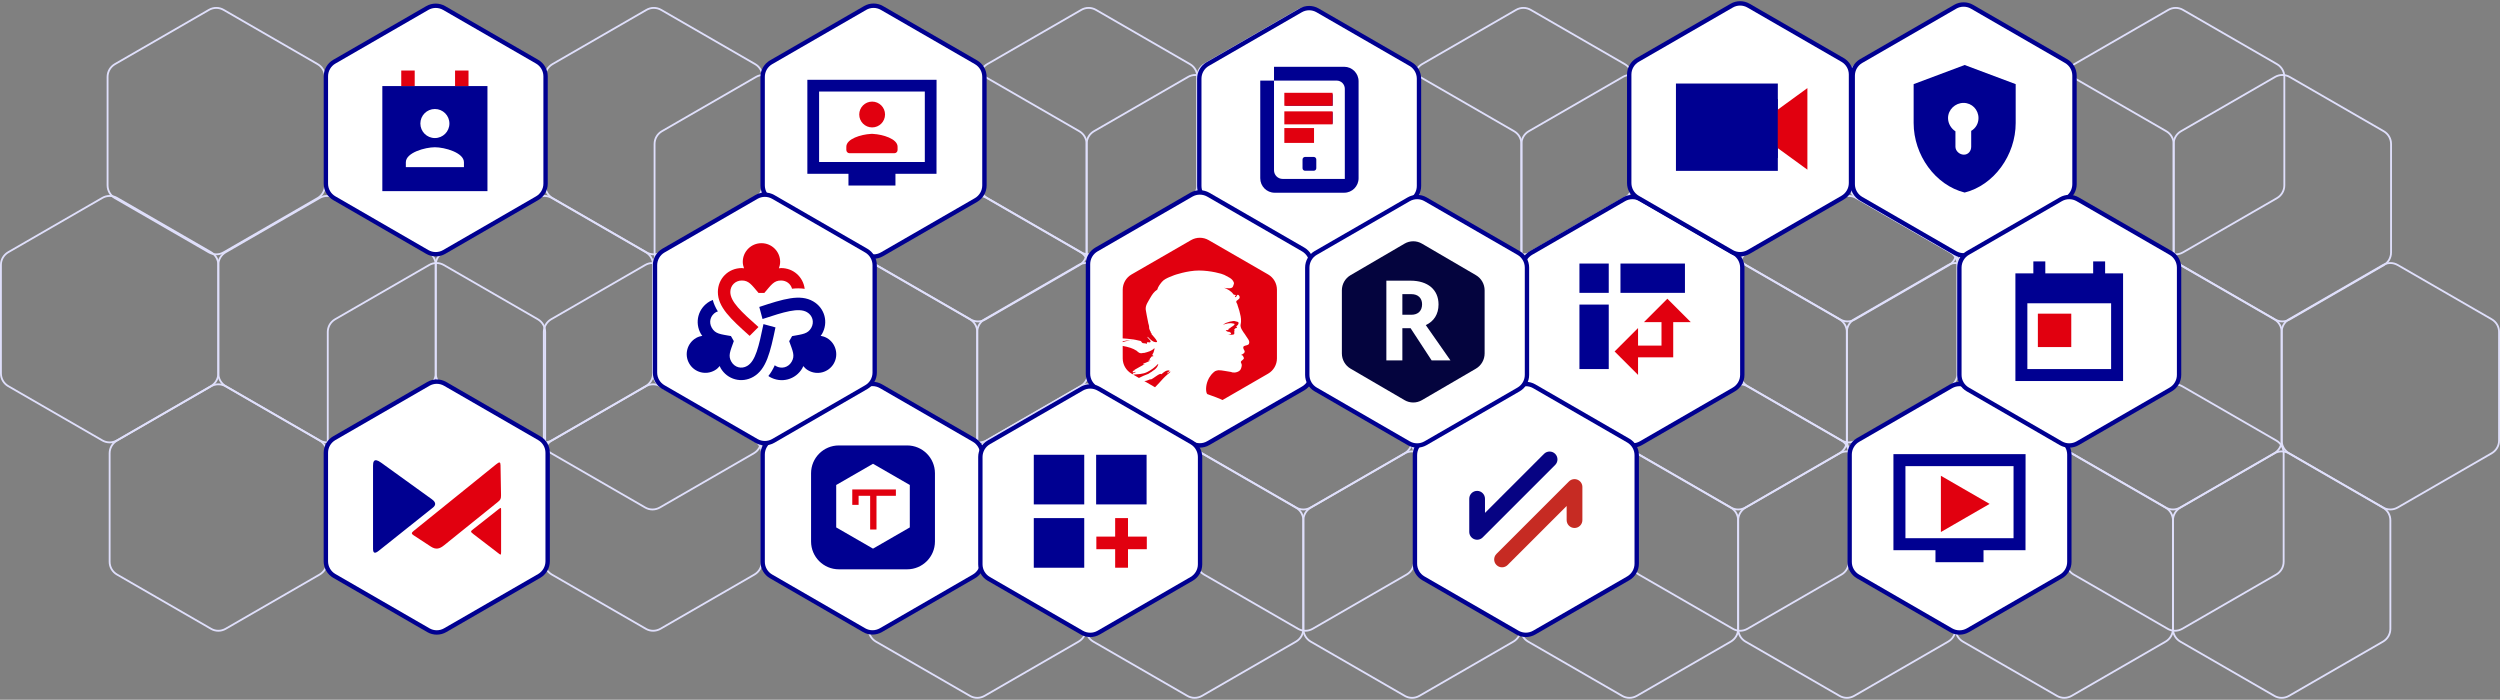 <svg width="1347" height="377" viewBox="0 0 1347 377" fill="none" xmlns="http://www.w3.org/2000/svg">
<rect x="0" y="0" width="1347" height="377" fill="#808080" stroke="none"/>
<path fill-rule="evenodd" clip-rule="evenodd" d="M348.319 5.324C350.763 3.897 353.778 3.897 356.227 5.324C366.898 11.457 396.216 28.382 406.887 34.563C409.336 35.989 410.839 38.557 410.839 41.409V99.888C410.839 102.693 409.336 105.308 406.887 106.734C396.216 112.915 366.898 129.793 356.227 135.973C353.778 137.4 350.763 137.4 348.319 135.973C337.647 129.793 308.33 112.915 297.659 106.734C295.21 105.308 293.702 102.693 293.702 99.888C293.702 87.574 293.702 53.723 293.702 41.409C293.702 38.557 295.21 35.989 297.659 34.563C308.33 28.382 337.647 11.457 348.319 5.324Z" stroke="#DFDFFB" stroke-width="0.999" stroke-miterlimit="1.5" stroke-linecap="round" stroke-linejoin="round"/>
<path fill-rule="evenodd" clip-rule="evenodd" d="M230.453 5.324C232.897 3.897 235.912 3.897 238.361 5.324C249.032 11.457 278.35 28.382 289.021 34.563C291.47 35.989 292.973 38.557 292.973 41.409C292.973 53.723 292.973 87.574 292.973 99.888C292.973 102.693 291.47 105.308 289.021 106.734C278.35 112.915 249.032 129.793 238.361 135.973C235.912 137.4 232.897 137.4 230.453 135.973C219.781 129.793 190.464 112.915 179.793 106.734C177.344 105.308 175.836 102.693 175.836 99.888C175.836 87.574 175.836 53.723 175.836 41.409C175.836 38.557 177.344 35.989 179.793 34.563C190.464 28.382 219.781 11.457 230.453 5.324Z" stroke="#DFDFFB" stroke-width="0.999" stroke-miterlimit="1.5" stroke-linecap="round" stroke-linejoin="round"/>
<path fill-rule="evenodd" clip-rule="evenodd" d="M112.576 5.324C115.021 3.897 118.036 3.897 120.485 5.324C131.156 11.457 160.474 28.382 171.145 34.563C173.594 35.989 175.097 38.557 175.097 41.409V99.888C175.097 102.693 173.594 105.308 171.145 106.734C160.474 112.915 131.156 129.793 120.485 135.973C118.036 137.4 115.021 137.4 112.576 135.973C101.905 129.793 72.588 112.915 61.916 106.734C59.467 105.308 57.96 102.693 57.96 99.888C57.96 87.574 57.96 53.723 57.96 41.409C57.96 38.557 59.467 35.989 61.916 34.563C72.588 28.382 101.905 11.457 112.576 5.324Z" stroke="#DFDFFB" stroke-width="0.999" stroke-miterlimit="1.5" stroke-linecap="round" stroke-linejoin="round"/>
<path fill-rule="evenodd" clip-rule="evenodd" d="M347.953 208.136C350.398 206.709 353.413 206.709 355.862 208.136C366.533 214.269 395.851 231.194 406.522 237.375C408.971 238.801 410.474 241.369 410.474 244.221C410.474 256.535 410.474 290.386 410.474 302.7C410.474 305.505 408.971 308.12 406.522 309.546C395.851 315.727 366.533 332.605 355.862 338.785C353.413 340.212 350.398 340.212 347.953 338.785C337.282 332.605 307.965 315.727 297.293 309.546C294.844 308.12 293.337 305.505 293.337 302.7V244.221C293.337 241.369 294.844 238.801 297.293 237.375C307.965 231.194 337.282 214.269 347.953 208.136Z" stroke="#DFDFFB" stroke-width="0.999" stroke-miterlimit="1.5" stroke-linecap="round" stroke-linejoin="round"/>
<path fill-rule="evenodd" clip-rule="evenodd" d="M230.817 208.136C233.261 206.709 236.277 206.709 238.726 208.136C249.397 214.269 278.714 231.194 289.386 237.375C291.835 238.801 293.337 241.369 293.337 244.221C293.337 256.535 293.337 290.386 293.337 302.7C293.337 305.505 291.835 308.12 289.386 309.546C278.714 315.727 249.397 332.605 238.726 338.785C236.277 340.212 233.261 340.212 230.817 338.785C220.146 332.605 190.828 315.727 180.157 309.546C177.708 308.12 176.201 305.505 176.201 302.7C176.201 290.386 176.201 256.535 176.201 244.221C176.201 241.369 177.708 238.801 180.157 237.375C190.828 231.194 220.146 214.269 230.817 208.136Z" stroke="#DFDFFB" stroke-width="0.999" stroke-miterlimit="1.5" stroke-linecap="round" stroke-linejoin="round"/>
<path fill-rule="evenodd" clip-rule="evenodd" d="M113.681 208.136C116.125 206.709 119.14 206.709 121.589 208.136C132.261 214.269 161.578 231.194 172.249 237.375C174.698 238.801 176.201 241.369 176.201 244.221C176.201 256.535 176.201 290.386 176.201 302.7C176.201 305.505 174.698 308.12 172.249 309.546C161.578 315.727 132.261 332.605 121.589 338.785C119.14 340.212 116.125 340.212 113.681 338.785C103.01 332.605 73.692 315.727 63.021 309.546C60.572 308.12 59.065 305.505 59.065 302.7C59.065 290.386 59.065 256.535 59.065 244.221C59.065 241.369 60.572 238.801 63.021 237.375C73.692 231.194 103.01 214.269 113.681 208.136Z" stroke="#DFDFFB" stroke-width="0.999" stroke-miterlimit="1.5" stroke-linecap="round" stroke-linejoin="round"/>
<path fill-rule="evenodd" clip-rule="evenodd" d="M289.386 106.643C291.83 105.217 294.845 105.217 297.294 106.643C307.965 112.776 337.283 129.702 347.954 135.882C350.403 137.309 351.906 139.876 351.906 142.729C351.906 155.043 351.906 188.894 351.906 201.207C351.906 204.012 350.403 206.628 347.954 208.054C337.283 214.234 307.965 231.112 297.294 237.293C294.845 238.719 291.83 238.719 289.386 237.293C278.714 231.112 249.397 214.234 238.726 208.054C236.276 206.628 234.769 204.012 234.769 201.207C234.769 188.894 234.769 155.043 234.769 142.729C234.769 139.876 236.276 137.309 238.726 135.882C249.397 129.702 278.714 112.776 289.386 106.643Z" stroke="#DFDFFB" stroke-width="0.999" stroke-miterlimit="1.5" stroke-linecap="round" stroke-linejoin="round"/>
<path fill-rule="evenodd" clip-rule="evenodd" d="M172.249 106.643C174.694 105.217 177.709 105.217 180.158 106.643C190.829 112.776 220.146 129.702 230.818 135.882C233.267 137.309 234.769 139.876 234.769 142.729C234.769 155.043 234.769 188.894 234.769 201.207C234.769 204.012 233.267 206.628 230.818 208.054C220.146 214.234 190.829 231.112 180.158 237.293C177.709 238.719 174.694 238.719 172.249 237.293C161.578 231.112 132.261 214.234 121.589 208.054C119.14 206.628 117.633 204.012 117.633 201.207C117.633 188.894 117.633 155.043 117.633 142.729C117.633 139.876 119.14 137.309 121.589 135.882C132.261 129.702 161.578 112.776 172.249 106.643Z" stroke="#DFDFFB" stroke-width="0.999" stroke-miterlimit="1.5" stroke-linecap="round" stroke-linejoin="round"/>
<path fill-rule="evenodd" clip-rule="evenodd" d="M55.113 106.643C57.557 105.217 60.572 105.217 63.021 106.643C73.692 112.776 103.01 129.702 113.681 135.882C116.13 137.309 117.633 139.876 117.633 142.729C117.633 155.043 117.633 188.894 117.633 201.207C117.633 204.012 116.13 206.628 113.681 208.054C103.01 214.234 73.692 231.112 63.021 237.293C60.572 238.719 57.557 238.719 55.113 237.293C44.441 231.112 15.124 214.234 4.453 208.054C2.003 206.628 0.496 204.012 0.496 201.207V142.729C0.496 139.876 2.003 137.309 4.453 135.882C15.124 129.702 44.441 112.776 55.113 106.643Z" stroke="#DFDFFB" stroke-width="0.999" stroke-miterlimit="1.5" stroke-linecap="round" stroke-linejoin="round"/>
<path fill-rule="evenodd" clip-rule="evenodd" d="M816.865 5.324C819.309 3.897 822.324 3.897 824.773 5.324C835.444 11.457 864.762 28.382 875.433 34.563C877.882 35.989 879.385 38.557 879.385 41.409C879.385 53.723 879.385 87.574 879.385 99.888C879.385 102.693 877.882 105.308 875.433 106.734C864.762 112.915 835.444 129.793 824.773 135.973C822.324 137.4 819.309 137.4 816.865 135.973C806.193 129.793 776.876 112.915 766.205 106.734C763.755 105.308 762.248 102.693 762.248 99.888C762.248 87.574 762.248 53.723 762.248 41.409C762.248 38.557 763.755 35.989 766.205 34.563C776.876 28.382 806.193 11.457 816.865 5.324Z" stroke="#DFDFFB" stroke-width="0.999" stroke-miterlimit="1.5" stroke-linecap="round" stroke-linejoin="round"/>
<path fill-rule="evenodd" clip-rule="evenodd" d="M816.5 208.136C818.944 206.709 821.959 206.709 824.408 208.136C835.079 214.269 864.397 231.194 875.068 237.375C877.517 238.801 879.02 241.369 879.02 244.221C879.02 256.535 879.02 290.386 879.02 302.7C879.02 305.505 877.517 308.12 875.068 309.546C864.397 315.727 835.079 332.605 824.408 338.785C821.959 340.212 818.944 340.212 816.5 338.785C805.829 332.605 776.511 315.727 765.84 309.546C763.391 308.12 761.883 305.505 761.883 302.7C761.883 290.386 761.883 256.535 761.883 244.221C761.883 241.369 763.391 238.801 765.84 237.375C776.511 231.194 805.829 214.269 816.5 208.136Z" stroke="#DFDFFB" stroke-width="0.999" stroke-miterlimit="1.5" stroke-linecap="round" stroke-linejoin="round"/>
<path fill-rule="evenodd" clip-rule="evenodd" d="M582.592 5.324C585.037 3.897 588.052 3.897 590.501 5.324C601.172 11.457 630.489 28.382 641.161 34.563C643.61 35.989 645.112 38.557 645.112 41.409C645.112 53.723 645.112 87.574 645.112 99.888C645.112 102.693 643.61 105.308 641.161 106.734C630.489 112.915 601.172 129.793 590.501 135.973C588.052 137.4 585.037 137.4 582.592 135.973C571.921 129.793 542.604 112.915 531.932 106.734C529.483 105.308 527.976 102.693 527.976 99.888C527.976 87.574 527.976 53.723 527.976 41.409C527.976 38.557 529.483 35.989 531.932 34.563C542.604 28.382 571.921 11.457 582.592 5.324Z" stroke="#DFDFFB" stroke-width="0.999" stroke-miterlimit="1.5" stroke-linecap="round" stroke-linejoin="round"/>
<path fill-rule="evenodd" clip-rule="evenodd" d="M582.227 208.136C584.671 206.709 587.686 206.709 590.135 208.136C600.807 214.269 630.124 231.194 640.795 237.375C643.244 238.801 644.747 241.369 644.747 244.221C644.747 256.535 644.747 290.386 644.747 302.7C644.747 305.505 643.244 308.12 640.795 309.546C630.124 315.727 600.807 332.605 590.135 338.785C587.686 340.212 584.671 340.212 582.227 338.785C571.556 332.605 542.238 315.727 531.567 309.546C529.118 308.12 527.61 305.505 527.61 302.7C527.61 290.386 527.61 256.535 527.61 244.221C527.61 241.369 529.118 238.801 531.567 237.375C542.238 231.194 571.556 214.269 582.227 208.136Z" stroke="#DFDFFB" stroke-width="0.999" stroke-miterlimit="1.5" stroke-linecap="round" stroke-linejoin="round"/>
<path fill-rule="evenodd" clip-rule="evenodd" d="M523.659 106.643C526.103 105.217 529.118 105.217 531.567 106.643C542.238 112.776 571.556 129.702 582.227 135.882C584.676 137.309 586.179 139.876 586.179 142.729C586.179 155.043 586.179 188.894 586.179 201.207C586.179 204.012 584.676 206.628 582.227 208.054C571.556 214.234 542.238 231.112 531.567 237.293C529.118 238.719 526.103 238.719 523.659 237.293C512.987 231.112 483.67 214.234 472.999 208.054C470.55 206.628 469.042 204.012 469.042 201.207C469.042 188.894 469.042 155.043 469.042 142.729C469.042 139.876 470.55 137.309 472.999 135.882C483.67 129.702 512.987 112.776 523.659 106.643Z" stroke="#DFDFFB" stroke-width="0.999" stroke-miterlimit="1.5" stroke-linecap="round" stroke-linejoin="round"/>
<path fill-rule="evenodd" clip-rule="evenodd" d="M1051.15 5.324C1053.59 3.897 1056.61 3.897 1059.06 5.324C1069.73 11.457 1099.04 28.382 1109.72 34.563C1112.16 35.989 1113.67 38.557 1113.67 41.409C1113.67 53.723 1113.67 87.574 1113.67 99.888C1113.67 102.693 1112.16 105.308 1109.72 106.734C1099.04 112.915 1069.73 129.793 1059.06 135.973C1056.61 137.4 1053.59 137.4 1051.15 135.973C1040.48 129.793 1011.16 112.915 1000.49 106.734C998.038 105.308 996.53 102.693 996.53 99.888C996.53 87.574 996.53 53.723 996.53 41.409C996.53 38.557 998.038 35.989 1000.49 34.563C1011.16 28.382 1040.48 11.457 1051.15 5.324Z" stroke="#DFDFFB" stroke-width="0.999" stroke-miterlimit="1.5" stroke-linecap="round" stroke-linejoin="round"/>
<path fill-rule="evenodd" clip-rule="evenodd" d="M1050.77 208.136C1053.22 206.709 1056.23 206.709 1058.68 208.136C1069.35 214.269 1098.67 231.194 1109.34 237.375C1111.79 238.801 1113.29 241.369 1113.29 244.221C1113.29 256.535 1113.29 290.386 1113.29 302.7C1113.29 305.505 1111.79 308.12 1109.34 309.546C1098.67 315.727 1069.35 332.605 1058.68 338.785C1056.23 340.212 1053.22 340.212 1050.77 338.785C1040.1 332.605 1010.78 315.727 1000.11 309.546C997.664 308.12 996.157 305.505 996.157 302.7C996.157 290.386 996.157 256.535 996.157 244.221C996.157 241.369 997.664 238.801 1000.11 237.375C1010.78 231.194 1040.1 214.269 1050.77 208.136Z" stroke="#DFDFFB" stroke-width="0.999" stroke-miterlimit="1.5" stroke-linecap="round" stroke-linejoin="round"/>
<path fill-rule="evenodd" clip-rule="evenodd" d="M992.204 106.643C994.649 105.217 997.664 105.217 1000.11 106.643C1010.78 112.776 1040.1 129.702 1050.77 135.882C1053.22 137.309 1054.72 139.876 1054.72 142.729C1054.72 155.043 1054.72 188.894 1054.72 201.207C1054.72 204.012 1053.22 206.628 1050.77 208.054C1040.1 214.234 1010.78 231.112 1000.11 237.293C997.664 238.719 994.649 238.719 992.204 237.293C981.533 231.112 952.216 214.234 941.544 208.054C939.095 206.628 937.588 204.012 937.588 201.207C937.588 188.894 937.588 155.043 937.588 142.729C937.588 139.876 939.095 137.309 941.544 135.882C952.216 129.702 981.533 112.776 992.204 106.643Z" stroke="#DFDFFB" stroke-width="0.999" stroke-miterlimit="1.5" stroke-linecap="round" stroke-linejoin="round"/>
<path fill-rule="evenodd" clip-rule="evenodd" d="M465.455 4.324C467.9 2.898 470.915 2.898 473.364 4.324C484.035 10.457 513.352 27.383 524.024 33.563C526.473 34.99 527.975 37.557 527.975 40.41C527.975 52.724 527.975 86.575 527.975 98.888C527.975 101.693 526.473 104.308 524.024 105.735C513.352 111.915 484.035 128.793 473.364 134.974C470.915 136.4 467.9 136.4 465.455 134.974C454.784 128.793 425.467 111.915 414.795 105.735C412.346 104.308 410.839 101.693 410.839 98.888C410.839 86.575 410.839 52.724 410.839 40.41C410.839 37.557 412.346 34.99 414.795 33.563C425.467 27.383 454.784 10.457 465.455 4.324Z" stroke="#DFDFFB" stroke-width="0.999" stroke-miterlimit="1.5" stroke-linecap="round" stroke-linejoin="round"/>
<path fill-rule="evenodd" clip-rule="evenodd" d="M465.09 208.136C467.535 206.709 470.55 206.709 472.999 208.136C483.67 214.269 512.988 231.194 523.659 237.375C526.108 238.801 527.61 241.369 527.61 244.221C527.61 256.535 527.61 290.386 527.61 302.7C527.61 305.505 526.108 308.12 523.659 309.546C512.988 315.727 483.67 332.605 472.999 338.785C470.55 340.212 467.535 340.212 465.09 338.785C454.419 332.605 425.102 315.727 414.43 309.546C411.981 308.12 410.474 305.505 410.474 302.7C410.474 290.386 410.474 256.535 410.474 244.221C410.474 241.369 411.981 238.801 414.43 237.375C425.102 231.194 454.419 214.269 465.09 208.136Z" stroke="#DFDFFB" stroke-width="0.999" stroke-miterlimit="1.5" stroke-linecap="round" stroke-linejoin="round"/>
<path fill-rule="evenodd" clip-rule="evenodd" d="M406.522 106.643C408.966 105.217 411.981 105.217 414.43 106.643C425.102 112.776 454.419 129.702 465.09 135.882C467.539 137.309 469.042 139.876 469.042 142.729C469.042 155.043 469.042 188.894 469.042 201.207C469.042 204.012 467.539 206.628 465.09 208.054C454.419 214.234 425.102 231.112 414.43 237.293C411.981 238.719 408.966 238.719 406.522 237.293C395.851 231.112 366.533 214.234 355.862 208.054C353.413 206.628 351.906 204.012 351.906 201.207C351.906 188.894 351.906 155.043 351.906 142.729C351.906 139.876 353.413 137.309 355.862 135.882C366.533 129.702 395.851 112.776 406.522 106.643Z" stroke="#DFDFFB" stroke-width="0.999" stroke-miterlimit="1.5" stroke-linecap="round" stroke-linejoin="round"/>
<path fill-rule="evenodd" clip-rule="evenodd" d="M934.01 5.324C936.455 3.897 939.47 3.897 941.919 5.324C952.59 11.457 981.907 28.382 992.579 34.563C995.028 35.989 996.53 38.557 996.53 41.409C996.53 53.723 996.53 87.574 996.53 99.888C996.53 102.693 995.028 105.308 992.579 106.734C981.907 112.915 952.59 129.793 941.919 135.973C939.47 137.4 936.455 137.4 934.01 135.973C923.339 129.793 894.022 112.915 883.35 106.734C880.901 105.308 879.394 102.693 879.394 99.888C879.394 87.574 879.394 53.723 879.394 41.409C879.394 38.557 880.901 35.989 883.35 34.563C894.022 28.382 923.339 11.457 934.01 5.324Z" stroke="#DFDFFB" stroke-width="0.999" stroke-miterlimit="1.5" stroke-linecap="round" stroke-linejoin="round"/>
<path fill-rule="evenodd" clip-rule="evenodd" d="M933.637 208.136C936.081 206.709 939.096 206.709 941.545 208.136C952.216 214.269 981.534 231.194 992.205 237.375C994.654 238.801 996.157 241.369 996.157 244.221V302.7C996.157 305.505 994.654 308.12 992.205 309.546C981.534 315.727 952.216 332.605 941.545 338.785C939.096 340.212 936.081 340.212 933.637 338.785C922.965 332.605 893.648 315.727 882.976 309.546C880.527 308.12 879.02 305.505 879.02 302.7C879.02 290.386 879.02 256.535 879.02 244.221C879.02 241.369 880.527 238.801 882.976 237.375C893.648 231.194 922.965 214.269 933.637 208.136Z" stroke="#DFDFFB" stroke-width="0.999" stroke-miterlimit="1.5" stroke-linecap="round" stroke-linejoin="round"/>
<path fill-rule="evenodd" clip-rule="evenodd" d="M875.068 106.643C877.512 105.217 880.527 105.217 882.977 106.643C893.648 112.776 922.965 129.702 933.637 135.882C936.086 137.309 937.588 139.876 937.588 142.729C937.588 155.043 937.588 188.894 937.588 201.207C937.588 204.012 936.086 206.628 933.637 208.054C922.965 214.234 893.648 231.112 882.977 237.293C880.527 238.719 877.512 238.719 875.068 237.293C864.397 231.112 835.079 214.234 824.408 208.054C821.959 206.628 820.452 204.012 820.452 201.207C820.452 188.894 820.452 155.043 820.452 142.729C820.452 139.876 821.959 137.309 824.408 135.882C835.079 129.702 864.397 112.776 875.068 106.643Z" stroke="#DFDFFB" stroke-width="0.999" stroke-miterlimit="1.5" stroke-linecap="round" stroke-linejoin="round"/>
<path fill-rule="evenodd" clip-rule="evenodd" d="M699.729 5.324C702.173 3.897 705.188 3.897 707.637 5.324C718.308 11.457 747.626 28.382 758.297 34.563C760.746 35.989 762.249 38.557 762.249 41.409C762.249 53.723 762.249 87.574 762.249 99.888C762.249 102.693 760.746 105.308 758.297 106.734C747.626 112.915 718.308 129.793 707.637 135.973C705.188 137.4 702.173 137.4 699.729 135.973C689.058 129.793 659.74 112.915 649.069 106.734C646.62 105.308 645.112 102.693 645.112 99.888C645.112 87.574 645.112 53.723 645.112 41.409C645.112 38.557 646.62 35.989 649.069 34.563C659.74 28.382 689.058 11.457 699.729 5.324Z" stroke="#DFDFFB" stroke-width="0.999" stroke-miterlimit="1.5" stroke-linecap="round" stroke-linejoin="round"/>
<path fill-rule="evenodd" clip-rule="evenodd" d="M699.363 208.136C701.808 206.709 704.823 206.709 707.272 208.136C717.943 214.269 747.26 231.194 757.932 237.375C760.381 238.801 761.883 241.369 761.883 244.221C761.883 256.535 761.883 290.386 761.883 302.7C761.883 305.505 760.381 308.12 757.932 309.546C747.26 315.727 717.943 332.605 707.272 338.785C704.823 340.212 701.808 340.212 699.363 338.785C688.692 332.605 659.375 315.727 648.703 309.546C646.254 308.12 644.747 305.505 644.747 302.7C644.747 290.386 644.747 256.535 644.747 244.221C644.747 241.369 646.254 238.801 648.703 237.375C659.375 231.194 688.692 214.269 699.363 208.136Z" stroke="#DFDFFB" stroke-width="0.999" stroke-miterlimit="1.5" stroke-linecap="round" stroke-linejoin="round"/>
<path fill-rule="evenodd" clip-rule="evenodd" d="M640.795 106.643C643.24 105.217 646.255 105.217 648.704 106.643C659.375 112.776 688.692 129.702 699.364 135.882C701.813 137.309 703.315 139.876 703.315 142.729C703.315 155.043 703.315 188.894 703.315 201.207C703.315 204.012 701.813 206.628 699.364 208.054C688.692 214.234 659.375 231.112 648.704 237.293C646.255 238.719 643.24 238.719 640.795 237.293C630.124 231.112 600.806 214.234 590.135 208.054C587.686 206.628 586.179 204.012 586.179 201.207C586.179 188.894 586.179 155.043 586.179 142.729C586.179 139.876 587.686 137.309 590.135 135.882C600.806 129.702 630.124 112.776 640.795 106.643Z" stroke="#DFDFFB" stroke-width="0.999" stroke-miterlimit="1.5" stroke-linecap="round" stroke-linejoin="round"/>
<path fill-rule="evenodd" clip-rule="evenodd" d="M1168.28 5.324C1170.73 3.897 1173.74 3.897 1176.19 5.324C1186.86 11.457 1216.18 28.382 1226.85 34.563C1229.3 35.989 1230.8 38.557 1230.8 41.409C1230.8 53.723 1230.8 87.574 1230.8 99.888C1230.8 102.693 1229.3 105.308 1226.85 106.734C1216.18 112.915 1186.86 129.793 1176.19 135.973C1173.74 137.4 1170.73 137.4 1168.28 135.973C1157.61 129.793 1128.29 112.915 1117.62 106.734C1115.17 105.308 1113.67 102.693 1113.67 99.888C1113.67 87.574 1113.67 53.723 1113.67 41.409C1113.67 38.557 1115.17 35.989 1117.62 34.563C1128.29 28.382 1157.61 11.457 1168.28 5.324Z" stroke="#DFDFFB" stroke-width="0.999" stroke-miterlimit="1.5" stroke-linecap="round" stroke-linejoin="round"/>
<path fill-rule="evenodd" clip-rule="evenodd" d="M1167.91 208.136C1170.35 206.709 1173.37 206.709 1175.82 208.136C1186.49 214.269 1215.81 231.194 1226.48 237.375C1228.93 238.801 1230.43 241.369 1230.43 244.221V302.7C1230.43 305.505 1228.93 308.12 1226.48 309.546C1215.81 315.727 1186.49 332.605 1175.82 338.785C1173.37 340.212 1170.35 340.212 1167.91 338.785C1157.24 332.605 1127.92 315.727 1117.25 309.546C1114.8 308.12 1113.29 305.505 1113.29 302.7C1113.29 290.386 1113.29 256.535 1113.29 244.221C1113.29 241.369 1114.8 238.801 1117.25 237.375C1127.92 231.194 1157.24 214.269 1167.91 208.136Z" stroke="#DFDFFB" stroke-width="0.999" stroke-miterlimit="1.5" stroke-linecap="round" stroke-linejoin="round"/>
<path fill-rule="evenodd" clip-rule="evenodd" d="M1109.34 106.643C1111.79 105.217 1114.8 105.217 1117.25 106.643C1127.92 112.776 1157.24 129.702 1167.91 135.882C1170.36 137.309 1171.86 139.876 1171.86 142.729C1171.86 155.043 1171.86 188.894 1171.86 201.207C1171.86 204.012 1170.36 206.628 1167.91 208.054C1157.24 214.234 1127.92 231.112 1117.25 237.293C1114.8 238.719 1111.79 238.719 1109.34 237.293C1098.67 231.112 1069.35 214.234 1058.68 208.054C1056.23 206.628 1054.72 204.012 1054.72 201.207C1054.72 188.894 1054.72 155.043 1054.72 142.729C1054.72 139.876 1056.23 137.309 1058.68 135.882C1069.35 129.702 1098.67 112.776 1109.34 106.643Z" stroke="#DFDFFB" stroke-width="0.999" stroke-miterlimit="1.5" stroke-linecap="round" stroke-linejoin="round"/>
<path fill-rule="evenodd" clip-rule="evenodd" d="M522.954 41.469C525.399 40.043 528.414 40.043 530.863 41.469C541.534 47.602 570.852 64.528 581.523 70.709C583.972 72.135 585.474 74.703 585.474 77.555C585.474 89.869 585.474 123.72 585.474 136.034C585.474 138.839 583.972 141.454 581.523 142.88C570.852 149.061 541.534 165.939 530.863 172.119C528.414 173.546 525.399 173.546 522.954 172.119C512.283 165.939 482.966 149.061 472.294 142.88C469.845 141.454 468.338 138.839 468.338 136.034C468.338 123.72 468.338 89.869 468.338 77.555C468.338 74.703 469.845 72.135 472.294 70.709C482.966 64.528 512.283 47.602 522.954 41.469Z" stroke="#DFDFFB" stroke-width="0.999" stroke-miterlimit="1.5" stroke-linecap="round" stroke-linejoin="round"/>
<path fill-rule="evenodd" clip-rule="evenodd" d="M407.296 41.469C409.74 40.043 412.755 40.043 415.204 41.469C425.875 47.602 455.193 64.528 465.864 70.709C468.313 72.135 469.816 74.703 469.816 77.555C469.816 89.869 469.816 123.72 469.816 136.034C469.816 138.839 468.313 141.454 465.864 142.88C455.193 149.061 425.875 165.939 415.204 172.119C412.755 173.546 409.74 173.546 407.296 172.119C396.624 165.939 367.307 149.061 356.636 142.88C354.187 141.454 352.679 138.839 352.679 136.034C352.679 123.72 352.679 89.869 352.679 77.555C352.679 74.703 354.187 72.135 356.636 70.709C367.307 64.528 396.624 47.602 407.296 41.469Z" stroke="#DFDFFB" stroke-width="0.999" stroke-miterlimit="1.5" stroke-linecap="round" stroke-linejoin="round"/>
<path fill-rule="evenodd" clip-rule="evenodd" d="M522.589 244.28C525.033 242.854 528.048 242.854 530.498 244.28C541.169 250.414 570.486 267.339 581.158 273.52C583.607 274.946 585.109 277.513 585.109 280.366C585.109 292.68 585.109 326.531 585.109 338.845C585.109 341.65 583.607 344.265 581.158 345.691C570.486 351.872 541.169 368.75 530.498 374.93C528.048 376.357 525.033 376.357 522.589 374.93C511.918 368.75 482.6 351.872 471.929 345.691C469.48 344.265 467.973 341.65 467.973 338.845C467.973 326.531 467.973 292.68 467.973 280.366C467.973 277.513 469.48 274.946 471.929 273.52C482.6 267.339 511.918 250.414 522.589 244.28Z" stroke="#DFDFFB" stroke-width="0.999" stroke-miterlimit="1.5" stroke-linecap="round" stroke-linejoin="round"/>
<path fill-rule="evenodd" clip-rule="evenodd" d="M464.021 142.789C466.466 141.363 469.481 141.363 471.93 142.789C482.601 148.922 511.918 165.848 522.59 172.028C525.039 173.455 526.541 176.022 526.541 178.875C526.541 191.188 526.541 225.039 526.541 237.353C526.541 240.158 525.039 242.773 522.59 244.2C511.918 250.38 482.601 267.258 471.93 273.439C469.481 274.865 466.466 274.865 464.021 273.439C453.35 267.258 424.033 250.38 413.361 244.2C410.912 242.773 409.405 240.158 409.405 237.353C409.405 225.039 409.405 191.188 409.405 178.875C409.405 176.022 410.912 173.455 413.361 172.028C424.033 165.848 453.35 148.922 464.021 142.789Z" stroke="#DFDFFB" stroke-width="0.999" stroke-miterlimit="1.5" stroke-linecap="round" stroke-linejoin="round"/>
<path fill-rule="evenodd" clip-rule="evenodd" d="M347.624 142.789C350.068 141.363 353.083 141.363 355.532 142.789C366.203 148.922 395.521 165.848 406.192 172.028C408.641 173.455 410.144 176.022 410.144 178.875C410.144 191.188 410.144 225.039 410.144 237.353C410.144 240.158 408.641 242.773 406.192 244.2C395.521 250.38 366.203 267.258 355.532 273.439C353.083 274.865 350.068 274.865 347.624 273.439C336.952 267.258 307.635 250.38 296.964 244.2C294.514 242.773 293.007 240.158 293.007 237.353V178.875C293.007 176.022 294.514 173.455 296.964 172.028C307.635 165.848 336.952 148.922 347.624 142.789Z" stroke="#DFDFFB" stroke-width="0.999" stroke-miterlimit="1.5" stroke-linecap="round" stroke-linejoin="round"/>
<path fill-rule="evenodd" clip-rule="evenodd" d="M231.217 142.789C233.661 141.363 236.676 141.363 239.125 142.789C249.797 148.922 279.114 165.848 289.785 172.028C292.235 173.455 293.737 176.022 293.737 178.875C293.737 191.188 293.737 225.039 293.737 237.353C293.737 240.158 292.235 242.773 289.785 244.2C279.114 250.38 249.797 267.258 239.125 273.439C236.676 274.865 233.661 274.865 231.217 273.439C220.546 267.258 191.228 250.38 180.557 244.2C178.108 242.773 176.601 240.158 176.601 237.353C176.601 225.039 176.601 191.188 176.601 178.875C176.601 176.022 178.108 173.455 180.557 172.028C191.228 165.848 220.546 148.922 231.217 142.789Z" stroke="#DFDFFB" stroke-width="0.999" stroke-miterlimit="1.5" stroke-linecap="round" stroke-linejoin="round"/>
<path fill-rule="evenodd" clip-rule="evenodd" d="M991.5 41.469C993.944 40.043 996.959 40.043 999.408 41.469C1010.08 47.602 1039.4 64.528 1050.07 70.709C1052.52 72.135 1054.02 74.703 1054.02 77.555V136.034C1054.02 138.839 1052.52 141.454 1050.07 142.88C1039.4 149.061 1010.08 165.939 999.408 172.119C996.959 173.546 993.944 173.546 991.5 172.119C980.829 165.939 951.511 149.061 940.84 142.88C938.391 141.454 936.883 138.839 936.883 136.034C936.883 123.72 936.883 89.869 936.883 77.555C936.883 74.703 938.391 72.135 940.84 70.709C951.511 64.528 980.829 47.602 991.5 41.469Z" stroke="#DFDFFB" stroke-width="0.999" stroke-miterlimit="1.5" stroke-linecap="round" stroke-linejoin="round"/>
<path fill-rule="evenodd" clip-rule="evenodd" d="M991.135 244.28C993.579 242.854 996.594 242.854 999.043 244.28C1009.71 250.414 1039.03 267.339 1049.7 273.52C1052.15 274.946 1053.65 277.513 1053.65 280.366C1053.65 292.68 1053.65 326.531 1053.65 338.845C1053.65 341.65 1052.15 344.265 1049.7 345.691C1039.03 351.872 1009.71 368.75 999.043 374.93C996.594 376.357 993.579 376.357 991.135 374.93C980.464 368.75 951.146 351.872 940.475 345.691C938.026 344.265 936.518 341.65 936.518 338.845C936.518 326.531 936.518 292.68 936.518 280.366C936.518 277.513 938.026 274.946 940.475 273.52C951.146 267.339 980.464 250.414 991.135 244.28Z" stroke="#DFDFFB" stroke-width="0.999" stroke-miterlimit="1.5" stroke-linecap="round" stroke-linejoin="round"/>
<path fill-rule="evenodd" clip-rule="evenodd" d="M932.567 142.789C935.011 141.363 938.026 141.363 940.475 142.789C951.146 148.922 980.464 165.848 991.135 172.028C993.584 173.455 995.087 176.022 995.087 178.875C995.087 191.188 995.087 225.039 995.087 237.353C995.087 240.158 993.584 242.773 991.135 244.2C980.464 250.38 951.146 267.258 940.475 273.439C938.026 274.865 935.011 274.865 932.567 273.439C921.895 267.258 892.578 250.38 881.907 244.2C879.458 242.773 877.95 240.158 877.95 237.353C877.95 225.039 877.95 191.188 877.95 178.875C877.95 176.022 879.458 173.455 881.907 172.028C892.578 165.848 921.895 148.922 932.567 142.789Z" stroke="#DFDFFB" stroke-width="0.999" stroke-miterlimit="1.5" stroke-linecap="round" stroke-linejoin="round"/>
<path fill-rule="evenodd" clip-rule="evenodd" d="M757.227 41.469C759.671 40.043 762.686 40.043 765.135 41.469C775.807 47.602 805.124 64.528 815.795 70.709C818.244 72.135 819.747 74.703 819.747 77.555C819.747 89.869 819.747 123.72 819.747 136.034C819.747 138.839 818.244 141.454 815.795 142.88C805.124 149.061 775.807 165.939 765.135 172.119C762.686 173.546 759.671 173.546 757.227 172.119C746.556 165.939 717.238 149.061 706.567 142.88C704.118 141.454 702.61 138.839 702.61 136.034C702.61 123.72 702.61 89.869 702.61 77.555C702.61 74.703 704.118 72.135 706.567 70.709C717.238 64.528 746.556 47.602 757.227 41.469Z" stroke="#DFDFFB" stroke-width="0.999" stroke-miterlimit="1.5" stroke-linecap="round" stroke-linejoin="round"/>
<path fill-rule="evenodd" clip-rule="evenodd" d="M756.862 244.28C759.306 242.854 762.321 242.854 764.77 244.28C775.442 250.414 804.759 267.339 815.431 273.52C817.88 274.946 819.382 277.513 819.382 280.366C819.382 292.68 819.382 326.531 819.382 338.845C819.382 341.65 817.88 344.265 815.431 345.691C804.759 351.872 775.442 368.75 764.77 374.93C762.321 376.357 759.306 376.357 756.862 374.93C746.191 368.75 716.873 351.872 706.202 345.691C703.753 344.265 702.246 341.65 702.246 338.845C702.246 326.531 702.246 292.68 702.246 280.366C702.246 277.513 703.753 274.946 706.202 273.52C716.873 267.339 746.191 250.414 756.862 244.28Z" stroke="#DFDFFB" stroke-width="0.999" stroke-miterlimit="1.5" stroke-linecap="round" stroke-linejoin="round"/>
<path fill-rule="evenodd" clip-rule="evenodd" d="M698.294 142.789C700.738 141.363 703.753 141.363 706.202 142.789C716.873 148.922 746.191 165.848 756.862 172.028C759.311 173.455 760.814 176.022 760.814 178.875C760.814 191.188 760.814 225.039 760.814 237.353C760.814 240.158 759.311 242.773 756.862 244.2C746.191 250.38 716.873 267.258 706.202 273.439C703.753 274.865 700.738 274.865 698.294 273.439C687.622 267.258 658.305 250.38 647.634 244.2C645.185 242.773 643.677 240.158 643.677 237.353C643.677 225.039 643.677 191.188 643.677 178.875C643.677 176.022 645.185 173.455 647.634 172.028C658.305 165.848 687.622 148.922 698.294 142.789Z" stroke="#DFDFFB" stroke-width="0.999" stroke-miterlimit="1.5" stroke-linecap="round" stroke-linejoin="round"/>
<path fill-rule="evenodd" clip-rule="evenodd" d="M1225.78 41.469C1228.23 40.043 1231.24 40.043 1233.69 41.469C1244.36 47.602 1273.68 64.528 1284.35 70.709C1286.8 72.135 1288.3 74.703 1288.3 77.555C1288.3 89.869 1288.3 123.72 1288.3 136.034C1288.3 138.839 1286.8 141.454 1284.35 142.88C1273.68 149.061 1244.36 165.939 1233.69 172.119C1231.24 173.546 1228.23 173.546 1225.78 172.119C1215.11 165.939 1185.79 149.061 1175.12 142.88C1172.67 141.454 1171.16 138.839 1171.16 136.034C1171.16 123.72 1171.16 89.869 1171.16 77.555C1171.16 74.703 1172.67 72.135 1175.12 70.709C1185.79 64.528 1215.11 47.602 1225.78 41.469Z" stroke="#DFDFFB" stroke-width="0.999" stroke-miterlimit="1.5" stroke-linecap="round" stroke-linejoin="round"/>
<path fill-rule="evenodd" clip-rule="evenodd" d="M1225.41 244.28C1227.85 242.854 1230.87 242.854 1233.32 244.28C1243.99 250.414 1273.31 267.339 1283.98 273.52C1286.43 274.946 1287.93 277.513 1287.93 280.366C1287.93 292.68 1287.93 326.531 1287.93 338.845C1287.93 341.65 1286.43 344.265 1283.98 345.691C1273.31 351.872 1243.99 368.75 1233.32 374.93C1230.87 376.357 1227.85 376.357 1225.41 374.93C1214.74 368.75 1185.42 351.872 1174.75 345.691C1172.3 344.265 1170.79 341.65 1170.79 338.845C1170.79 326.531 1170.79 292.68 1170.79 280.366C1170.79 277.513 1172.3 274.946 1174.75 273.52C1185.42 267.339 1214.74 250.414 1225.41 244.28Z" stroke="#DFDFFB" stroke-width="0.999" stroke-miterlimit="1.5" stroke-linecap="round" stroke-linejoin="round"/>
<path fill-rule="evenodd" clip-rule="evenodd" d="M1166.84 142.789C1169.28 141.363 1172.3 141.363 1174.75 142.789C1185.42 148.922 1214.74 165.848 1225.41 172.028C1227.86 173.455 1229.36 176.022 1229.36 178.875C1229.36 191.188 1229.36 225.039 1229.36 237.353C1229.36 240.158 1227.86 242.773 1225.41 244.2C1214.74 250.38 1185.42 267.258 1174.75 273.439C1172.3 274.865 1169.28 274.865 1166.84 273.439C1156.17 267.258 1126.85 250.38 1116.18 244.2C1113.73 242.773 1112.22 240.158 1112.22 237.353C1112.22 225.039 1112.22 191.188 1112.22 178.875C1112.22 176.022 1113.73 173.455 1116.18 172.028C1126.85 165.848 1156.17 148.922 1166.84 142.789Z" stroke="#DFDFFB" stroke-width="0.999" stroke-miterlimit="1.5" stroke-linecap="round" stroke-linejoin="round"/>
<path fill-rule="evenodd" clip-rule="evenodd" d="M640.091 41.469C642.535 40.043 645.55 40.043 647.999 41.469C658.67 47.602 687.988 64.528 698.659 70.709C701.108 72.135 702.611 74.703 702.611 77.555C702.611 89.869 702.611 123.72 702.611 136.034C702.611 138.839 701.108 141.454 698.659 142.88C687.988 149.061 658.67 165.939 647.999 172.119C645.55 173.546 642.535 173.546 640.091 172.119C629.419 165.939 600.102 149.061 589.431 142.88C586.982 141.454 585.474 138.839 585.474 136.034C585.474 123.72 585.474 89.869 585.474 77.555C585.474 74.703 586.982 72.135 589.431 70.709C600.102 64.528 629.419 47.602 640.091 41.469Z" stroke="#DFDFFB" stroke-width="0.999" stroke-miterlimit="1.5" stroke-linecap="round" stroke-linejoin="round"/>
<path fill-rule="evenodd" clip-rule="evenodd" d="M639.726 244.28C642.17 242.854 645.185 242.854 647.634 244.28C658.306 250.414 687.623 267.339 698.294 273.52C700.743 274.946 702.246 277.513 702.246 280.366C702.246 292.68 702.246 326.531 702.246 338.845C702.246 341.65 700.743 344.265 698.294 345.691C687.623 351.872 658.306 368.75 647.634 374.93C645.185 376.357 642.17 376.357 639.726 374.93C629.055 368.75 599.737 351.872 589.066 345.691C586.617 344.265 585.109 341.65 585.109 338.845C585.109 326.531 585.109 292.68 585.109 280.366C585.109 277.513 586.617 274.946 589.066 273.52C599.737 267.339 629.055 250.414 639.726 244.28Z" stroke="#DFDFFB" stroke-width="0.999" stroke-miterlimit="1.5" stroke-linecap="round" stroke-linejoin="round"/>
<path fill-rule="evenodd" clip-rule="evenodd" d="M581.157 142.789C583.602 141.363 586.617 141.363 589.066 142.789C599.737 148.922 629.055 165.848 639.726 172.028C642.175 173.455 643.678 176.022 643.678 178.875C643.678 191.188 643.678 225.039 643.678 237.353C643.678 240.158 642.175 242.773 639.726 244.2C629.055 250.38 599.737 267.258 589.066 273.439C586.617 274.865 583.602 274.865 581.157 273.439C570.486 267.258 541.169 250.38 530.497 244.2C528.048 242.773 526.541 240.158 526.541 237.353C526.541 225.039 526.541 191.188 526.541 178.875C526.541 176.022 528.048 173.455 530.497 172.028C541.169 165.848 570.486 148.922 581.157 142.789Z" stroke="#DFDFFB" stroke-width="0.999" stroke-miterlimit="1.5" stroke-linecap="round" stroke-linejoin="round"/>
<path fill-rule="evenodd" clip-rule="evenodd" d="M1108.65 41.469C1111.09 40.043 1114.1 40.043 1116.55 41.469C1127.22 47.602 1156.54 64.528 1167.21 70.709C1169.66 72.135 1171.17 74.703 1171.17 77.555C1171.17 89.869 1171.17 123.72 1171.17 136.034C1171.17 138.839 1169.66 141.454 1167.21 142.88C1156.54 149.061 1127.22 165.939 1116.55 172.119C1114.1 173.546 1111.09 173.546 1108.65 172.119C1097.97 165.939 1068.66 149.061 1057.99 142.88C1055.54 141.454 1054.03 138.839 1054.03 136.034C1054.03 123.72 1054.03 89.869 1054.03 77.555C1054.03 74.703 1055.54 72.135 1057.99 70.709C1068.66 64.528 1097.97 47.602 1108.65 41.469Z" stroke="#DFDFFB" stroke-width="0.999" stroke-miterlimit="1.5" stroke-linecap="round" stroke-linejoin="round"/>
<path fill-rule="evenodd" clip-rule="evenodd" d="M1108.27 244.28C1110.72 242.854 1113.73 242.854 1116.18 244.28C1126.85 250.414 1156.17 267.339 1166.84 273.52C1169.29 274.946 1170.79 277.513 1170.79 280.366C1170.79 292.68 1170.79 326.531 1170.79 338.845C1170.79 341.65 1169.29 344.265 1166.84 345.691C1156.17 351.872 1126.85 368.75 1116.18 374.93C1113.73 376.357 1110.72 376.357 1108.27 374.93C1097.6 368.75 1068.28 351.872 1057.61 345.691C1055.16 344.265 1053.66 341.65 1053.66 338.845C1053.66 326.531 1053.66 292.68 1053.66 280.366C1053.66 277.513 1055.16 274.946 1057.61 273.52C1068.28 267.339 1097.6 250.414 1108.27 244.28Z" stroke="#DFDFFB" stroke-width="0.999" stroke-miterlimit="1.5" stroke-linecap="round" stroke-linejoin="round"/>
<path fill-rule="evenodd" clip-rule="evenodd" d="M1049.7 142.789C1052.15 141.363 1055.16 141.363 1057.61 142.789C1068.28 148.922 1097.6 165.848 1108.27 172.028C1110.72 173.455 1112.22 176.022 1112.22 178.875C1112.22 191.188 1112.22 225.039 1112.22 237.353C1112.22 240.158 1110.72 242.773 1108.27 244.2C1097.6 250.38 1068.28 267.258 1057.61 273.439C1055.16 274.865 1052.15 274.865 1049.7 273.439C1039.03 267.258 1009.71 250.38 999.043 244.2C996.594 242.773 995.087 240.158 995.087 237.353V178.875C995.087 176.022 996.594 173.455 999.043 172.028C1009.71 165.848 1039.03 148.922 1049.7 142.789Z" stroke="#DFDFFB" stroke-width="0.999" stroke-miterlimit="1.5" stroke-linecap="round" stroke-linejoin="round"/>
<path fill-rule="evenodd" clip-rule="evenodd" d="M874.364 41.469C876.808 40.043 879.823 40.043 882.272 41.469C892.943 47.602 922.261 64.528 932.932 70.709C935.381 72.135 936.884 74.703 936.884 77.555C936.884 89.869 936.884 123.72 936.884 136.034C936.884 138.839 935.381 141.454 932.932 142.88C922.261 149.061 892.943 165.939 882.272 172.119C879.823 173.546 876.808 173.546 874.364 172.119C863.692 165.939 834.375 149.061 823.704 142.88C821.254 141.454 819.747 138.839 819.747 136.034C819.747 123.72 819.747 89.869 819.747 77.555C819.747 74.703 821.254 72.135 823.704 70.709C834.375 64.528 863.692 47.602 874.364 41.469Z" stroke="#DFDFFB" stroke-width="0.999" stroke-miterlimit="1.5" stroke-linecap="round" stroke-linejoin="round"/>
<path fill-rule="evenodd" clip-rule="evenodd" d="M873.998 244.28C876.443 242.854 879.458 242.854 881.907 244.28C892.578 250.414 921.895 267.339 932.567 273.52C935.016 274.946 936.518 277.513 936.518 280.366C936.518 292.68 936.518 326.531 936.518 338.845C936.518 341.65 935.016 344.265 932.567 345.691C921.895 351.872 892.578 368.75 881.907 374.93C879.458 376.357 876.443 376.357 873.998 374.93C863.327 368.75 834.01 351.872 823.338 345.691C820.889 344.265 819.382 341.65 819.382 338.845V280.366C819.382 277.513 820.889 274.946 823.338 273.52C834.01 267.339 863.327 250.414 873.998 244.28Z" stroke="#DFDFFB" stroke-width="0.999" stroke-miterlimit="1.5" stroke-linecap="round" stroke-linejoin="round"/>
<path fill-rule="evenodd" clip-rule="evenodd" d="M815.43 142.789C817.875 141.363 820.89 141.363 823.339 142.789C834.01 148.922 863.328 165.848 873.999 172.028C876.448 173.455 877.951 176.022 877.951 178.875C877.951 191.188 877.951 225.039 877.951 237.353C877.951 240.158 876.448 242.773 873.999 244.2C863.328 250.38 834.01 267.258 823.339 273.439C820.89 274.865 817.875 274.865 815.43 273.439C804.759 267.258 775.442 250.38 764.77 244.2C762.321 242.773 760.814 240.158 760.814 237.353V178.875C760.814 176.022 762.321 173.455 764.77 172.028C775.442 165.848 804.759 148.922 815.43 142.789Z" stroke="#DFDFFB" stroke-width="0.999" stroke-miterlimit="1.5" stroke-linecap="round" stroke-linejoin="round"/>
<path fill-rule="evenodd" clip-rule="evenodd" d="M1283.98 142.789C1286.42 141.363 1289.44 141.363 1291.88 142.789C1302.56 148.922 1331.87 165.848 1342.54 172.028C1344.99 173.455 1346.5 176.022 1346.5 178.875C1346.5 191.188 1346.5 225.039 1346.5 237.353C1346.5 240.158 1344.99 242.773 1342.54 244.2C1331.87 250.38 1302.56 267.258 1291.88 273.439C1289.44 274.865 1286.42 274.865 1283.98 273.439C1273.3 267.258 1243.99 250.38 1233.32 244.2C1230.87 242.773 1229.36 240.158 1229.36 237.353C1229.36 225.039 1229.36 191.188 1229.36 178.875C1229.36 176.022 1230.87 173.455 1233.32 172.028C1243.99 165.848 1273.3 148.922 1283.98 142.789Z" stroke="#DFDFFB" stroke-width="0.999" stroke-miterlimit="1.5" stroke-linecap="round" stroke-linejoin="round"/>
<path fill-rule="evenodd" clip-rule="evenodd" d="M701.414 6.599C703.858 5.187 706.873 5.187 709.322 6.599C719.911 12.721 748.836 29.439 759.425 35.514C761.87 36.926 763.377 39.563 763.377 42.389C763.377 54.585 763.377 87.973 763.377 100.217C763.377 103.042 761.87 105.632 759.425 107.045C748.836 113.167 719.911 129.884 709.322 136.006C706.873 137.419 703.858 137.419 701.414 136.006C690.825 129.884 661.9 113.167 651.311 107.045C648.862 105.632 647.354 103.042 647.354 100.217C647.354 87.973 647.354 54.585 647.354 42.389C647.354 39.563 648.862 36.926 651.311 35.514C661.9 29.439 690.825 12.721 701.414 6.599Z" stroke="#000091" stroke-width="4.688" stroke-miterlimit="1.5" stroke-linecap="round" stroke-linejoin="round"/>
<path fill-rule="evenodd" clip-rule="evenodd" d="M701.414 6.599C703.858 5.187 706.873 5.187 709.322 6.599C719.911 12.721 748.836 29.439 759.425 35.514C761.87 36.926 763.377 39.563 763.377 42.389C763.377 54.585 763.377 87.973 763.377 100.217C763.377 103.042 761.87 105.632 759.425 107.045C748.836 113.167 719.911 129.884 709.322 136.006C706.873 137.419 703.858 137.419 701.414 136.006C690.825 129.884 661.9 113.167 651.311 107.045C648.862 105.632 647.354 103.042 647.354 100.217C647.354 87.973 647.354 54.585 647.354 42.389C647.354 39.563 648.862 36.926 651.311 35.514C661.9 29.439 690.825 12.721 701.414 6.599Z" fill="white"/>
<path fill-rule="evenodd" clip-rule="evenodd" d="M686.438 43.424V35.99C686.554 35.985 686.67 35.982 686.788 35.982H724.236C728.522 35.982 732.004 39.474 732.004 43.776V96.048C732.004 100.35 728.522 103.842 724.236 103.842H686.788C682.502 103.842 679.022 100.35 679.022 96.048V43.776C679.022 43.658 679.024 43.54 679.028 43.424H686.438ZM686.438 43.424V91.744C686.438 92.979 686.926 94.163 687.796 95.036C688.668 95.91 689.848 96.4 691.079 96.4H724.586V47.843C724.586 46.671 724.123 45.547 723.296 44.718C722.47 43.889 721.35 43.424 720.182 43.424H686.438ZM718.012 50.765V56.952H692.683V50.765H718.012ZM718.012 60.429V66.615H692.683V60.429H718.012ZM709.22 85.929V90.634C709.22 90.997 709.077 91.345 708.821 91.602C708.565 91.858 708.218 92.002 707.856 92.002H703.168C702.806 92.002 702.459 91.858 702.203 91.602C701.946 91.345 701.804 90.997 701.804 90.634V85.929C701.804 85.566 701.946 85.218 702.203 84.961C702.459 84.705 702.806 84.561 703.168 84.561H707.856C708.218 84.561 708.565 84.705 708.821 84.961C709.077 85.218 709.22 85.566 709.22 85.929ZM707.515 69.912V76.098H692.683V69.912H707.515Z" fill="#000091"/>
<rect x="692" y="50" width="26" height="7" fill="#E1000F"/>
<rect x="692" y="60" width="26" height="7" fill="#E1000F"/>
<rect x="692" y="69" width="16" height="8" fill="#E1000F"/>
<path fill-rule="evenodd" clip-rule="evenodd" d="M466.712 5.332C469.156 3.906 472.172 3.906 474.621 5.332C485.292 11.465 514.609 28.391 525.281 34.571C527.73 35.998 529.232 38.565 529.232 41.418C529.232 53.731 529.232 87.582 529.232 99.896C529.232 102.701 527.73 105.316 525.281 106.743C514.609 112.923 485.292 129.801 474.621 135.982C472.172 137.408 469.156 137.408 466.712 135.982C456.041 129.801 426.723 112.923 416.052 106.743C413.603 105.316 412.096 102.701 412.096 99.896C412.096 87.582 412.096 53.731 412.096 41.418C412.096 38.565 413.603 35.998 416.052 34.571C426.723 28.391 456.041 11.465 466.712 5.332Z" stroke="#000091" stroke-width="4.733" stroke-miterlimit="1.5" stroke-linecap="round" stroke-linejoin="round"/>
<path fill-rule="evenodd" clip-rule="evenodd" d="M466.712 5.332C469.156 3.906 472.172 3.906 474.621 5.332C485.292 11.465 514.609 28.391 525.281 34.571C527.73 35.998 529.232 38.565 529.232 41.418C529.232 53.731 529.232 87.582 529.232 99.896C529.232 102.701 527.73 105.316 525.281 106.743C514.609 112.923 485.292 129.801 474.621 135.982C472.172 137.408 469.156 137.408 466.712 135.982C456.041 129.801 426.723 112.923 416.052 106.743C413.603 105.316 412.096 102.701 412.096 99.896C412.096 87.582 412.096 53.731 412.096 41.418C412.096 38.565 413.603 35.998 416.052 34.571C426.723 28.391 456.041 11.465 466.712 5.332Z" fill="white"/>
<path d="M504.618 43H435V93.631H457.151V99.96H482.467V93.631H504.586L504.618 43ZM498.289 87.302H441.329V49.329H498.289V87.302Z" fill="#000091"/>
<path fill-rule="evenodd" clip-rule="evenodd" d="M481.879 82.558H457.74C456.784 82.558 456.001 81.776 456.001 80.82V79.082C456.001 74.767 464.074 72.422 469.109 72.161C469.105 72.154 469.103 72.149 469.102 72.146C469.328 72.137 469.564 72.135 469.809 72.139C470.056 72.135 470.292 72.137 470.517 72.146C470.515 72.149 470.513 72.154 470.51 72.161C475.544 72.422 483.617 74.767 483.617 79.082V80.82C483.617 81.776 482.835 82.558 481.879 82.558ZM469.908 54.745C473.747 54.745 476.862 57.86 476.862 61.698C476.862 65.537 473.747 68.652 469.908 68.652C466.07 68.652 462.955 65.537 462.955 61.698C462.955 57.86 466.07 54.745 469.908 54.745Z" fill="#E1000F"/>
<path fill-rule="evenodd" clip-rule="evenodd" d="M466.152 209.101C468.597 207.688 471.611 207.688 474.061 209.101C484.649 215.223 513.575 231.94 524.163 238.015C526.608 239.428 528.115 242.065 528.115 244.89C528.115 257.087 528.115 290.475 528.115 302.719C528.115 305.544 526.608 308.134 524.163 309.547C513.575 315.669 484.649 332.386 474.061 338.508C471.611 339.921 468.597 339.921 466.152 338.508C455.563 332.386 426.638 315.669 416.049 309.547C413.6 308.134 412.093 305.544 412.093 302.719C412.093 290.475 412.093 257.087 412.093 244.89C412.093 242.065 413.6 239.428 416.049 238.015C426.638 231.94 455.563 215.223 466.152 209.101Z" stroke="#000091" stroke-width="4.688" stroke-miterlimit="1.5" stroke-linecap="round" stroke-linejoin="round"/>
<path fill-rule="evenodd" clip-rule="evenodd" d="M466.152 209.101C468.597 207.688 471.611 207.688 474.061 209.101C484.649 215.223 513.575 231.94 524.163 238.015C526.608 239.428 528.115 242.065 528.115 244.89C528.115 257.087 528.115 290.475 528.115 302.719C528.115 305.544 526.608 308.134 524.163 309.547C513.575 315.669 484.649 332.386 474.061 338.508C471.611 339.921 468.597 339.921 466.152 338.508C455.563 332.386 426.638 315.669 416.049 309.547C413.6 308.134 412.093 305.544 412.093 302.719C412.093 290.475 412.093 257.087 412.093 244.89C412.093 242.065 413.6 239.428 416.049 238.015C426.638 231.94 455.563 215.223 466.152 209.101Z" fill="white"/>
<g clip-path="url(#clip0_1861_873)">
<path d="M488.758 240.001H451.993C443.715 240.001 437 246.715 437 254.993V291.758C437 300.036 443.715 306.75 451.993 306.75H488.758C497.036 306.75 503.75 300.036 503.75 291.758V254.993C503.75 246.715 497.036 240.001 488.758 240.001Z" fill="#000091"/>
<path d="M490.203 284.173L470.376 295.603L450.548 284.173V261.311L470.376 249.88L490.203 261.311V284.173Z" fill="white"/>
<path d="M472.252 265.426H468.837V285.301H472.252V265.426Z" fill="#E1000F"/>
<path d="M462.617 272.021H459.202V263.716H482.704V267.137H462.617V272.021Z" fill="#E1000F"/>
</g>
<path fill-rule="evenodd" clip-rule="evenodd" d="M642.511 105.92C644.957 104.529 647.974 104.529 650.419 105.92C661.167 112.153 690.828 129.269 701.575 135.454C704.021 136.893 705.527 139.482 705.527 142.311C705.527 154.729 705.527 188.962 705.527 201.38C705.527 204.208 704.021 206.798 701.575 208.236C690.828 214.421 661.167 231.538 650.419 237.723C647.974 239.161 644.957 239.161 642.511 237.723C631.764 231.538 602.103 214.421 591.356 208.236C588.91 206.798 587.399 204.208 587.399 201.38C587.399 188.962 587.399 154.729 587.399 142.311C587.399 139.482 588.91 136.893 591.356 135.454C602.103 129.269 631.764 112.153 642.511 105.92Z" stroke="#000091" stroke-width="4.773" stroke-miterlimit="1.5" stroke-linecap="round" stroke-linejoin="round"/>
<path fill-rule="evenodd" clip-rule="evenodd" d="M642.511 105.92C644.957 104.529 647.974 104.529 650.419 105.92C661.167 112.153 690.828 129.269 701.575 135.454C704.021 136.893 705.527 139.482 705.527 142.311C705.527 154.729 705.527 188.962 705.527 201.38C705.527 204.208 704.021 206.798 701.575 208.236C690.828 214.421 661.167 231.538 650.419 237.723C647.974 239.161 644.957 239.161 642.511 237.723C631.764 231.538 602.103 214.421 591.356 208.236C588.91 206.798 587.399 204.208 587.399 201.38C587.399 188.962 587.399 154.729 587.399 142.311C587.399 139.482 588.91 136.893 591.356 135.454C602.103 129.269 631.764 112.153 642.511 105.92Z" fill="white"/>
<path fill-rule="evenodd" clip-rule="evenodd" d="M604.896 182.329C604.888 173.577 604.897 164.825 604.921 156.074C604.929 152.699 606.73 149.582 609.653 147.887C620.329 141.686 631.029 135.51 641.745 129.366C644.668 127.687 648.27 127.687 651.193 129.366C661.909 135.51 672.617 141.686 683.293 147.887C686.208 149.582 688.009 152.699 688.017 156.074C688.058 168.418 688.058 180.779 688.017 193.123C688.009 196.498 686.208 199.614 683.293 201.31C675.105 206.065 666.9 210.812 658.687 215.535C658.364 215.382 658.009 215.221 657.621 215.043C654.762 213.775 650.652 212.5 650.483 212.33C649.861 211.716 649.473 209.165 650.353 206.194C650.587 205.411 650.911 204.612 651.339 203.821C651.371 203.756 651.403 203.699 651.436 203.635C651.46 203.602 651.476 203.57 651.492 203.538C651.799 203.021 652.138 202.521 652.518 202.044C652.55 202.004 652.59 201.956 652.631 201.915C652.679 201.842 652.736 201.778 652.792 201.713C652.881 201.608 652.978 201.504 653.075 201.399C653.083 201.391 653.083 201.391 653.091 201.383C653.551 200.89 654.076 200.422 654.658 199.994C655.182 199.735 655.828 199.606 656.475 199.477C658.679 199.477 660.884 200.123 663.088 200.381C663.347 200.381 663.605 200.51 663.863 200.639C664.647 200.777 665.551 200.777 666.327 200.511C667.239 200.252 668.273 199.736 668.66 198.573C668.975 197.628 669.315 196.627 668.79 195.715C668.014 194.552 669.573 194.165 670.09 193.382C670.477 192.736 669.831 192.348 669.702 191.702C669.573 191.436 669.056 191.573 668.79 191.177C669.702 190.79 671.123 190.015 670.477 188.844C670.09 188.198 669.444 187.165 670.219 186.511C671.123 185.994 672.553 186.123 672.941 185.219C673.587 183.661 672.165 182.369 671.382 181.069C670.994 180.294 670.478 179.778 669.961 178.995C669.444 178.09 668.79 177.307 668.531 176.274C668.144 175.24 668.66 174.328 668.66 173.295C668.789 171.349 668.273 169.403 667.756 167.457C667.368 166.553 667.239 165.511 666.843 164.607C666.722 164.091 666.593 163.574 666.197 163.049C666.068 162.791 666.068 162.403 666.197 162.145C666.722 161.757 667.239 161.37 667.756 160.853C668.144 160.199 667.885 159.295 667.239 158.907C666.327 158.512 666.456 159.811 665.81 160.07H665.422C665.293 159.682 665.551 159.553 665.81 159.295C665.81 159.166 665.81 158.907 665.68 158.907C665.164 158.907 664.647 158.778 664.518 158.512C663.217 156.703 661.401 155.791 659.463 155.016C659.979 155.145 660.496 155.274 661.013 155.274C661.926 155.403 662.959 155.403 663.735 155.016C664.389 154.758 664.518 153.724 664.776 153.07C665.035 152.553 664.647 151.778 664.389 151.391C663.791 150.43 662.862 149.808 661.909 149.316C661.425 149.058 660.65 148.646 660.052 148.323C659.899 148.242 659.778 148.177 659.681 148.129C659.673 148.121 659.656 148.113 659.648 148.113C658.566 147.508 652.211 145.763 645.96 145.755C639.718 145.755 632.684 148.25 632.684 148.25H632.692C632.046 148.476 631.053 148.848 630.011 149.316C628.768 149.873 627.039 150.64 626.006 151.908C624.972 153.199 623.93 154.499 623.543 156.049C621.855 157.091 620.821 158.641 619.917 160.199C618.746 162.403 617.066 164.349 617.317 166.811C617.583 168.886 618.1 170.832 618.487 173.036C618.617 173.811 618.746 174.457 619.004 175.24C619.263 176.015 619.004 176.919 619.392 177.573C619.658 177.961 619.529 178.478 620.046 178.736V179.253C620.175 179.382 620.175 179.511 620.434 179.511V180.036C621.467 181.327 622.767 182.498 623.414 183.919C623.672 184.702 622.121 184.307 621.467 184.048C620.175 183.403 619.392 182.369 618.358 181.457C618.358 181.457 618.229 181.586 618.229 181.715C618.746 182.627 620.692 183.79 619.659 184.444C619.134 184.703 618.487 184.048 617.97 184.573C617.841 184.831 617.97 185.09 617.97 185.348C617.195 184.831 616.412 185.09 615.637 184.832C615.12 184.703 614.991 183.661 614.336 183.661C612.657 183.273 611.099 182.886 609.411 182.757C607.876 182.587 606.398 182.353 604.896 182.329ZM622.323 208.657C620.401 207.543 618.479 206.437 616.566 205.322C616.897 205.298 617.228 205.258 617.583 205.177C618.382 204.999 619.133 204.531 619.917 204.273V204.531C621.855 203.756 623.284 202.069 625.231 201.423C625.36 201.423 625.618 201.681 625.876 201.552C627.047 200.511 628.34 199.348 630.027 199.606C630.027 199.735 630.027 199.864 630.157 199.864C630.189 199.864 630.221 199.864 630.245 199.864C629.785 200.212 629.325 200.559 628.857 200.898C628.735 201.035 628.857 201.165 628.994 201.165C629.64 200.898 630.028 200.381 630.674 200.123C630.544 200.252 630.544 200.51 630.415 200.639C629.963 200.954 629.495 201.334 629.01 201.77C627.411 203.135 626.062 204.628 624.681 206.178H624.697C623.963 206.977 623.212 207.769 622.477 208.503C622.428 208.552 622.38 208.6 622.323 208.657ZM613.658 203.643C612.625 203.037 611.591 202.44 610.557 201.834C613.134 201.584 615.79 201.665 618.229 200.381C620.305 199.348 622.251 197.919 623.93 196.11C623.93 196.11 624.059 196.239 624.059 196.369C623.672 197.66 622.897 198.573 621.855 199.348C621.08 199.736 620.563 200.381 619.917 200.639C619.529 200.898 619.134 201.164 618.746 201.423C617.01 202.028 615.217 202.852 613.658 203.643ZM610.283 201.681C610.073 201.56 609.863 201.431 609.653 201.31C606.73 199.614 604.929 196.498 604.921 193.123C604.913 190.879 604.913 188.626 604.905 186.382C606.342 186.624 607.755 186.979 609.152 187.423C610.323 187.811 611.357 188.327 612.391 188.973C612.915 189.369 613.174 189.757 613.691 190.015C614.337 190.402 615.249 190.402 615.895 190.144H616.541C618.488 189.627 620.563 189.111 621.855 187.682C621.855 187.811 621.992 187.811 622.121 187.811C621.726 188.844 621.726 190.015 620.951 190.919C620.951 191.048 620.821 191.306 621.08 191.436H621.338C621.209 191.436 621.08 191.436 621.08 191.573C621.08 191.831 621.467 191.573 621.597 191.831C620.951 191.961 620.304 192.09 619.917 192.606C619.917 192.736 620.175 192.735 620.304 192.735C620.046 192.994 619.658 192.865 619.529 193.123C619.529 193.123 619.658 193.252 619.787 193.252C619.658 193.252 619.529 193.252 619.529 193.382V193.777C619.133 193.777 619.004 194.035 618.746 194.164C619.263 194.552 619.659 194.164 620.175 194.164C618.746 194.681 617.583 195.456 616.153 195.844C615.895 195.844 616.154 196.24 615.895 196.24C616.283 196.498 616.541 196.11 616.929 196.11C615.12 197.144 613.303 198.048 611.357 199.219C611.357 199.219 611.098 199.477 611.098 199.736H610.581C610.323 199.865 610.452 200.252 610.194 200.511C610.84 200.898 611.615 199.994 612.003 200.511C612.132 200.511 611.744 200.639 611.486 200.639C611.357 200.639 611.357 200.898 611.228 200.898H610.84C610.582 201.164 610.323 201.293 610.323 201.681C610.307 201.681 610.299 201.681 610.283 201.681ZM604.905 184.339C604.905 184.186 604.905 184.032 604.905 183.871C606.31 183.572 607.666 183.306 609.023 183.403C609.411 183.403 609.936 183.274 610.323 183.403C608.409 183.298 606.681 183.798 604.905 184.339ZM663.92 174.231C663.153 174.037 662.491 174.231 661.716 174.231C660.674 174.489 659.769 174.618 658.865 175.006C659.64 174.489 660.416 173.973 661.328 173.714C661.974 173.585 662.62 173.198 663.274 173.198C664.049 173.068 664.825 172.802 665.471 173.068C666.125 173.327 667.158 173.327 667.288 173.714C667.546 174.489 666.9 175.272 666.125 175.789C665.996 176.048 666.512 176.177 666.512 176.435C666.383 176.693 665.995 176.822 665.729 176.822C665.471 176.952 665.212 177.339 664.954 177.606C665.212 177.606 664.954 177.993 665.212 177.993C664.695 178.639 665.471 179.931 664.695 180.197C663.791 180.456 662.749 180.456 661.716 180.197C662.233 180.068 662.878 180.327 663.274 179.802V179.285C663.274 179.156 663.137 179.156 663.007 179.156C662.878 179.285 662.749 179.285 662.749 179.285C662.749 179.027 662.491 178.768 662.362 178.768C661.586 178.897 660.932 178.51 660.415 177.993C660.803 177.864 661.191 177.735 661.586 177.864C661.974 177.864 661.845 177.21 662.232 176.952H662.62C663.395 175.918 664.954 175.66 665.212 174.618C665.212 174.36 664.437 174.36 663.92 174.231Z" fill="#E1000F"/>
<path fill-rule="evenodd" clip-rule="evenodd" d="M875.612 108.384C878.057 106.971 881.071 106.971 883.521 108.384C894.109 114.506 923.035 131.223 933.623 137.298C936.068 138.711 937.575 141.348 937.575 144.173C937.575 156.37 937.575 189.758 937.575 202.002C937.575 204.827 936.068 207.417 933.623 208.83C923.035 214.952 894.109 231.669 883.521 237.791C881.071 239.204 878.057 239.204 875.612 237.791C865.024 231.669 836.098 214.952 825.509 208.83C823.06 207.417 821.553 204.827 821.553 202.002C821.553 189.758 821.553 156.37 821.553 144.173C821.553 141.348 823.06 138.711 825.509 137.298C836.098 131.223 865.024 114.506 875.612 108.384Z" stroke="#000091" stroke-width="4.688" stroke-miterlimit="1.5" stroke-linecap="round" stroke-linejoin="round"/>
<path fill-rule="evenodd" clip-rule="evenodd" d="M875.612 108.384C878.057 106.971 881.071 106.971 883.521 108.384C894.109 114.506 923.035 131.223 933.623 137.298C936.068 138.711 937.575 141.348 937.575 144.173C937.575 156.37 937.575 189.758 937.575 202.002C937.575 204.827 936.068 207.417 933.623 208.83C923.035 214.952 894.109 231.669 883.521 237.791C881.071 239.204 878.057 239.204 875.612 237.791C865.024 231.669 836.098 214.952 825.509 208.83C823.06 207.417 821.553 204.827 821.553 202.002C821.553 189.758 821.553 156.37 821.553 144.173C821.553 141.348 823.06 138.711 825.509 137.298C836.098 131.223 865.024 114.506 875.612 108.384Z" fill="white"/>
<path d="M907.847 142H873.107V157.791H907.847V142Z" fill="#000091"/>
<path d="M866.791 164.107H851V198.848H866.791V164.107Z" fill="#000091"/>
<path d="M866.791 142H851V157.791H866.791V142Z" fill="#000091"/>
<path d="M898.373 160.949L885.74 173.582H895.215V186.215H882.582V176.74L869.949 189.373L882.582 202.006V192.531H901.531V173.582H911.006L898.373 160.949Z" fill="#E1000F"/>
<path fill-rule="evenodd" clip-rule="evenodd" d="M408.145 107.128C410.59 105.716 413.604 105.716 416.054 107.128C426.642 113.25 455.568 129.968 466.156 136.043C468.601 137.455 470.108 140.092 470.108 142.918C470.108 155.114 470.108 188.502 470.108 200.746C470.108 203.572 468.601 206.162 466.156 207.574C455.568 213.696 426.642 230.414 416.054 236.535C413.604 237.948 410.59 237.948 408.145 236.535C397.557 230.414 368.631 213.696 358.042 207.574C355.593 206.162 354.086 203.572 354.086 200.746C354.086 188.502 354.086 155.114 354.086 142.918C354.086 140.092 355.593 137.455 358.042 136.043C368.631 129.968 397.557 113.25 408.145 107.128Z" stroke="#000091" stroke-width="4.688" stroke-miterlimit="1.5" stroke-linecap="round" stroke-linejoin="round"/>
<path fill-rule="evenodd" clip-rule="evenodd" d="M408.145 107.128C410.59 105.716 413.604 105.716 416.054 107.128C426.642 113.25 455.568 129.968 466.156 136.043C468.601 137.455 470.108 140.092 470.108 142.918C470.108 155.114 470.108 188.502 470.108 200.746C470.108 203.572 468.601 206.162 466.156 207.574C455.568 213.696 426.642 230.413 416.054 236.535C413.604 237.948 410.59 237.948 408.145 236.535C397.557 230.413 368.631 213.696 358.042 207.574C355.593 206.162 354.086 203.572 354.086 200.746C354.086 188.502 354.086 155.114 354.086 142.918C354.086 140.092 355.593 137.455 358.042 136.043C368.631 129.968 397.557 113.25 408.145 107.128Z" fill="white"/>
<g clip-path="url(#clip1_1861_873)">
<path d="M403.9 180.967L408.666 176.208C399.504 168.063 393.497 162.567 393.497 157.338C393.497 153.819 396.182 151.138 399.706 151.138C403.431 151.138 404.874 153.316 408.699 157.841H411.82C415.579 153.45 416.955 151.138 420.814 151.138C423.733 151.138 426.015 152.948 426.754 155.562C427.928 155.428 429.035 155.361 430.109 155.361C431.317 155.361 432.458 155.461 433.566 155.629C432.76 149.227 427.492 144.435 420.847 144.435C420.445 144.435 420.075 144.535 419.673 144.569C420.075 143.463 420.344 142.323 420.344 141.083C420.344 135.519 415.847 131.028 410.276 131.028C404.706 131.028 400.209 135.519 400.209 141.083C400.209 142.323 400.477 143.463 400.88 144.569C400.477 144.535 400.108 144.435 399.706 144.435C392.457 144.435 386.786 150.099 386.786 157.338C386.786 165.449 393.632 171.784 403.9 180.967Z" fill="#E1000F"/>
<path d="M445.512 182.107C444.439 181.503 443.298 181.135 442.157 180.934C442.392 180.598 442.66 180.33 442.861 179.995C446.486 173.728 444.405 165.985 438.13 162.366C431.116 158.31 422.156 161.058 409.102 165.382L410.847 171.884C422.492 168.063 430.277 165.583 434.807 168.197C437.861 169.974 438.834 173.594 437.089 176.677C435.21 179.895 432.626 180.029 426.787 181.101L425.21 183.816C427.156 189.246 428.465 191.625 426.519 194.943C424.74 197.993 421.116 198.965 418.028 197.222C417.827 197.122 417.659 196.921 417.458 196.787C416.451 199.032 415.31 200.943 414.001 202.585C414.236 202.719 414.438 202.887 414.672 203.054C420.948 206.674 428.7 204.596 432.324 198.328C432.525 197.993 432.626 197.625 432.794 197.256C433.532 198.161 434.405 198.965 435.479 199.568C440.277 202.35 446.452 200.708 449.237 195.882C452.023 191.055 450.311 184.855 445.512 182.107Z" fill="#000091"/>
<path d="M411.35 174.632C408.867 186.631 407.088 194.575 402.558 197.189C399.504 198.965 395.846 197.993 394.068 194.91C392.189 191.692 393.397 189.346 395.377 183.782L393.833 181.068C388.128 180.029 385.443 179.962 383.53 176.643C381.752 173.593 382.725 169.94 385.812 168.164C386.114 167.996 386.45 167.896 386.786 167.795C385.611 165.918 384.638 163.874 384.034 161.595C383.497 161.829 382.96 162.064 382.423 162.366C376.148 165.985 374.067 173.728 377.691 179.995C377.893 180.33 378.161 180.598 378.396 180.934C377.255 181.135 376.114 181.503 375.04 182.107C370.241 184.888 368.564 191.022 371.349 195.848C374.134 200.675 380.275 202.317 385.108 199.535C386.182 198.932 387.054 198.127 387.792 197.222C387.96 197.591 388.061 197.96 388.262 198.295C391.886 204.562 399.638 206.64 405.914 203.021C412.927 198.965 415.008 189.849 417.827 176.409L411.35 174.632Z" fill="#000091"/>
</g>
<path fill-rule="evenodd" clip-rule="evenodd" d="M818.16 209.159C820.605 207.732 823.62 207.732 826.069 209.159C836.74 215.292 866.058 232.217 876.729 238.398C879.178 239.824 880.681 242.392 880.681 245.244C880.681 257.558 880.681 291.409 880.681 303.723C880.681 306.528 879.178 309.143 876.729 310.569C866.058 316.75 836.74 333.628 826.069 339.809C823.62 341.235 820.605 341.235 818.16 339.809C807.489 333.628 778.172 316.75 767.5 310.569C765.051 309.143 763.544 306.528 763.544 303.723C763.544 291.409 763.544 257.558 763.544 245.244C763.544 242.392 765.051 239.824 767.5 238.398C778.172 232.217 807.489 215.292 818.16 209.159Z" stroke="#000091" stroke-width="4.733" stroke-miterlimit="1.5" stroke-linecap="round" stroke-linejoin="round"/>
<path fill-rule="evenodd" clip-rule="evenodd" d="M818.16 209.159C820.605 207.732 823.62 207.732 826.069 209.159C836.74 215.292 866.058 232.217 876.729 238.398C879.178 239.824 880.681 242.392 880.681 245.244C880.681 257.558 880.681 291.409 880.681 303.723C880.681 306.528 879.178 309.143 876.729 310.569C866.058 316.75 836.74 333.628 826.069 339.809C823.62 341.235 820.605 341.235 818.16 339.809C807.489 333.628 778.172 316.75 767.5 310.569C765.051 309.143 763.544 306.528 763.544 303.723C763.544 291.409 763.544 257.558 763.544 245.244C763.544 242.392 765.051 239.824 767.5 238.398C778.172 232.217 807.489 215.292 818.16 209.159Z" fill="white"/>
<path fill-rule="evenodd" clip-rule="evenodd" d="M791.634 268.722C791.634 266.383 793.533 264.485 795.872 264.485C798.21 264.485 800.11 266.383 800.11 268.722V276.343L831.929 244.531C833.583 242.877 836.268 242.877 837.923 244.531C839.577 246.184 839.577 248.869 837.923 250.523L798.868 289.568C797.656 290.78 795.833 291.142 794.25 290.486C792.666 289.831 791.634 288.286 791.634 286.572V268.722Z" fill="#060383"/>
<path fill-rule="evenodd" clip-rule="evenodd" d="M852.589 280.24C852.589 282.578 850.69 284.477 848.351 284.477C846.012 284.477 844.113 282.578 844.113 280.24V272.619L812.293 304.431C810.639 306.084 807.954 306.084 806.3 304.431C804.646 302.777 804.646 300.092 806.3 298.439L845.354 259.393C846.567 258.182 848.389 257.819 849.973 258.475C851.557 259.131 852.589 260.676 852.589 262.39V280.24Z" fill="#C62B23"/>
<path fill-rule="evenodd" clip-rule="evenodd" d="M583.454 210.437C585.899 209.024 588.913 209.024 591.362 210.437C601.951 216.559 630.877 233.276 641.465 239.351C643.91 240.764 645.417 243.401 645.417 246.226C645.417 258.423 645.417 291.811 645.417 304.055C645.417 306.88 643.91 309.471 641.465 310.883C630.877 317.005 601.951 333.723 591.362 339.844C588.913 341.257 585.899 341.257 583.454 339.844C572.865 333.723 543.94 317.005 533.351 310.883C530.902 309.471 529.395 306.88 529.395 304.055C529.395 291.811 529.395 258.423 529.395 246.226C529.395 243.401 530.902 240.764 533.351 239.351C543.94 233.276 572.865 216.559 583.454 210.437Z" stroke="#000091" stroke-width="4.688" stroke-miterlimit="1.5" stroke-linecap="round" stroke-linejoin="round"/>
<path fill-rule="evenodd" clip-rule="evenodd" d="M583.454 210.437C585.899 209.024 588.913 209.024 591.362 210.437C601.951 216.559 630.877 233.276 641.465 239.351C643.91 240.764 645.417 243.401 645.417 246.226C645.417 258.423 645.417 291.811 645.417 304.055C645.417 306.88 643.91 309.471 641.465 310.883C630.877 317.005 601.951 333.723 591.362 339.844C588.913 341.257 585.899 341.257 583.454 339.844C572.865 333.723 543.94 317.005 533.351 310.883C530.902 309.471 529.395 306.88 529.395 304.055C529.395 291.811 529.395 258.423 529.395 246.226C529.395 243.401 530.902 240.764 533.351 239.351C543.94 233.276 572.865 216.559 583.454 210.437Z" fill="white"/>
<path d="M584.189 245.032H557.003V271.777H584.189V245.032Z" fill="#000091"/>
<path d="M617.782 245.032H590.596V271.777H617.782V245.032Z" fill="#000091"/>
<path d="M584.189 279.151H557.003V305.895H584.189V279.151Z" fill="#000091"/>
<path fill-rule="evenodd" clip-rule="evenodd" d="M600.849 295.914H590.714V289.12H600.849V279.151H607.765V289.12H617.9V295.914H607.765V305.882H600.849V295.914Z" fill="#E1000F"/>
<path fill-rule="evenodd" clip-rule="evenodd" d="M230.818 5.338C233.263 3.926 236.277 3.926 238.727 5.338C249.315 11.46 278.241 28.178 288.829 34.253C291.274 35.665 292.781 38.302 292.781 41.128C292.781 53.325 292.781 86.713 292.781 98.957C292.781 101.782 291.274 104.372 288.829 105.785C278.241 111.907 249.315 128.624 238.727 134.746C236.277 136.159 233.263 136.159 230.818 134.746C220.23 128.624 191.304 111.907 180.715 105.785C178.266 104.372 176.759 101.782 176.759 98.957C176.759 86.713 176.759 53.325 176.759 41.128C176.759 38.302 178.266 35.665 180.715 34.253C191.304 28.178 220.23 11.46 230.818 5.338Z" stroke="#000091" stroke-width="4.688" stroke-miterlimit="1.5" stroke-linecap="round" stroke-linejoin="round"/>
<path fill-rule="evenodd" clip-rule="evenodd" d="M230.818 5.338C233.263 3.926 236.277 3.926 238.727 5.338C249.315 11.46 278.241 28.178 288.829 34.253C291.274 35.665 292.781 38.302 292.781 41.128C292.781 53.325 292.781 86.713 292.781 98.957C292.781 101.782 291.274 104.372 288.829 105.785C278.241 111.907 249.315 128.624 238.727 134.746C236.277 136.159 233.263 136.159 230.818 134.746C220.23 128.624 191.304 111.907 180.715 105.785C178.266 104.372 176.759 101.782 176.759 98.957C176.759 86.713 176.759 53.325 176.759 41.128C176.759 38.302 178.266 35.665 180.715 34.253C191.304 28.178 220.23 11.46 230.818 5.338Z" fill="white"/>
<path fill-rule="evenodd" clip-rule="evenodd" d="M262.639 46.361V103H206V46.361H262.639ZM234.319 58.731C229.99 58.731 226.494 62.227 226.494 66.556C226.494 70.889 229.99 74.382 234.319 74.382C238.649 74.382 242.145 70.889 242.145 66.556C242.145 62.227 238.649 58.731 234.319 58.731ZM249.971 90.036V87.428C249.971 82.21 239.536 79.341 234.319 79.341C229.102 79.341 218.668 82.21 218.668 87.428V90.036H249.971Z" fill="#000091"/>
<path d="M223.444 38H216.195V46.365H223.444V38Z" fill="#E1000F"/>
<path d="M252.437 38H245.188V46.365H252.437V38Z" fill="#E1000F"/>
<path fill-rule="evenodd" clip-rule="evenodd" d="M231.374 207.871C233.819 206.444 236.834 206.444 239.283 207.871C249.954 214.004 279.271 230.929 289.943 237.11C292.392 238.536 293.894 241.104 293.894 243.956C293.894 256.27 293.894 290.121 293.894 302.435C293.894 305.24 292.392 307.855 289.943 309.281C279.271 315.462 249.954 332.34 239.283 338.521C236.834 339.947 233.819 339.947 231.374 338.521C220.703 332.34 191.386 315.462 180.714 309.281C178.265 307.855 176.758 305.24 176.758 302.435C176.758 290.121 176.758 256.27 176.758 243.956C176.758 241.104 178.265 238.536 180.714 237.11C191.386 230.929 220.703 214.004 231.374 207.871Z" stroke="#000091" stroke-width="4.733" stroke-miterlimit="1.5" stroke-linecap="round" stroke-linejoin="round"/>
<path fill-rule="evenodd" clip-rule="evenodd" d="M231.374 207.871C233.819 206.444 236.834 206.444 239.283 207.871C249.954 214.004 279.271 230.929 289.943 237.11C292.392 238.536 293.894 241.104 293.894 243.956C293.894 256.27 293.894 290.121 293.894 302.435C293.894 305.24 292.392 307.855 289.943 309.281C279.271 315.462 249.954 332.34 239.283 338.521C236.834 339.947 233.819 339.947 231.374 338.521C220.703 332.34 191.386 315.462 180.714 309.281C178.265 307.855 176.758 305.24 176.758 302.435C176.758 290.121 176.758 256.27 176.758 243.956C176.758 241.104 178.265 238.536 180.714 237.11C191.386 230.929 220.703 214.004 231.374 207.871Z" fill="white"/>
<g clip-path="url(#clip2_1861_873)">
<path fill-rule="evenodd" clip-rule="evenodd" d="M204.039 296.785L233.255 273.498C234.985 272.117 234.903 270.607 232.738 269.038L205.321 249.264C201.25 246.325 200.991 249.065 200.991 250.962V295.638C200.991 297.909 201.791 298.576 204.039 296.785Z" fill="#000091"/>
<path fill-rule="evenodd" clip-rule="evenodd" d="M267.332 250.166L222.877 286.05C221.559 287.103 221.642 287.63 222.83 288.403L232.15 294.503C234.95 296.329 236.938 295.685 239.292 293.788L268.25 270.455C269.661 269.308 269.979 268.757 269.956 266.802L269.685 250.681C269.661 248.796 269.097 248.749 267.332 250.166Z" fill="#E1000F"/>
<path fill-rule="evenodd" clip-rule="evenodd" d="M268.873 274.178L255.177 284.972C253.482 286.307 253.294 286.401 255.059 287.759L268.426 298.015C269.732 299.022 269.991 299.267 269.991 297.511V274.716C269.991 273.522 269.885 273.382 268.873 274.178Z" fill="#E1000F"/>
</g>
<path fill-rule="evenodd" clip-rule="evenodd" d="M1054.04 4.679C1056.49 3.253 1059.5 3.253 1061.95 4.679C1072.62 10.812 1101.94 27.738 1112.61 33.919C1115.06 35.345 1116.56 37.912 1116.56 40.765V99.243C1116.56 102.049 1115.06 104.664 1112.61 106.09C1101.94 112.271 1072.62 129.149 1061.95 135.329C1059.5 136.756 1056.49 136.756 1054.04 135.329C1043.37 129.149 1014.06 112.271 1003.38 106.09C1000.93 104.664 999.427 102.049 999.427 99.243C999.427 86.93 999.427 53.079 999.427 40.765C999.427 37.912 1000.93 35.345 1003.38 33.919C1014.06 27.738 1043.37 10.812 1054.04 4.679Z" stroke="#000091" stroke-width="4.733" stroke-miterlimit="1.5" stroke-linecap="round" stroke-linejoin="round"/>
<path fill-rule="evenodd" clip-rule="evenodd" d="M1054.04 4.679C1056.49 3.253 1059.5 3.253 1061.95 4.679C1072.62 10.812 1101.94 27.738 1112.61 33.919C1115.06 35.345 1116.56 37.912 1116.56 40.765V99.243C1116.56 102.049 1115.06 104.664 1112.61 106.09C1101.94 112.271 1072.62 129.149 1061.95 135.329C1059.5 136.755 1056.49 136.755 1054.04 135.329C1043.37 129.149 1014.06 112.271 1003.38 106.09C1000.93 104.664 999.427 102.049 999.427 99.243C999.427 86.93 999.427 53.079 999.427 40.765C999.427 37.912 1000.93 35.345 1003.38 33.919C1014.06 27.738 1043.37 10.812 1054.04 4.679Z" fill="white"/>
<path fill-rule="evenodd" clip-rule="evenodd" d="M1058.56 35.025L1086.05 45.333V66.258C1086.05 83.61 1074.34 99.793 1058.56 103.745C1042.79 99.793 1031.07 83.61 1031.07 66.258V45.333L1058.56 35.025ZM1062.08 70.519C1064.54 69.069 1066.01 66.526 1066.01 63.619C1066.01 59.105 1062.49 55.442 1057.97 55.442C1053.45 55.442 1049.6 59.105 1049.6 63.619C1049.6 66.684 1051.4 69.351 1053.59 70.752V79.078C1053.59 81.356 1055.82 83.328 1058.1 83.328H1058.21C1060.49 83.328 1062.08 81.356 1062.08 79.078V70.519Z" fill="#000091"/>
<path fill-rule="evenodd" clip-rule="evenodd" d="M933.621 4.07C936.066 2.643 939.081 2.643 941.53 4.07C952.201 10.203 981.519 27.128 992.19 33.309C994.639 34.735 996.141 37.303 996.141 40.156C996.141 52.469 996.141 86.32 996.141 98.634C996.141 101.439 994.639 104.054 992.19 105.481C981.519 111.661 952.201 128.539 941.53 134.72C939.081 136.146 936.066 136.146 933.621 134.72C922.95 128.539 893.633 111.661 882.961 105.481C880.512 104.054 879.005 101.439 879.005 98.634C879.005 86.32 879.005 52.469 879.005 40.156C879.005 37.303 880.512 34.735 882.961 33.309C893.633 27.128 922.95 10.203 933.621 4.07Z" stroke="#000091" stroke-width="4.733" stroke-miterlimit="1.5" stroke-linecap="round" stroke-linejoin="round"/>
<path fill-rule="evenodd" clip-rule="evenodd" d="M933.621 4.07C936.066 2.643 939.081 2.643 941.53 4.07C952.201 10.203 981.519 27.128 992.19 33.309C994.639 34.735 996.141 37.303 996.141 40.156C996.141 52.469 996.141 86.32 996.141 98.634C996.141 101.439 994.639 104.054 992.19 105.481C981.519 111.661 952.201 128.539 941.53 134.72C939.081 136.146 936.066 136.146 933.621 134.72C922.95 128.539 893.633 111.661 882.961 105.481C880.512 104.054 879.005 101.439 879.005 98.634C879.005 86.32 879.005 52.469 879.005 40.156C879.005 37.303 880.512 34.735 882.961 33.309C893.633 27.128 922.95 10.203 933.621 4.07Z" fill="white"/>
<path d="M957.896 62.645V45H903V92.054H957.896V74.409L967.836 84.141L968.13 55.266L957.896 62.645Z" fill="#000091"/>
<path fill-rule="evenodd" clip-rule="evenodd" d="M943.612 69.445L973.822 47.468V91.422L943.612 69.445Z" fill="#E1000F"/>
<path d="M957.856 53.356H934.871V85.111H957.856V53.356Z" fill="#000091"/>
<path fill-rule="evenodd" clip-rule="evenodd" d="M1051.82 209.149C1054.27 207.736 1057.28 207.736 1059.73 209.149C1070.32 215.271 1099.25 231.988 1109.84 238.063C1112.28 239.476 1113.79 242.113 1113.79 244.938C1113.79 257.135 1113.79 290.523 1113.79 302.767C1113.79 305.593 1112.28 308.183 1109.84 309.595C1099.25 315.717 1070.32 332.435 1059.73 338.557C1057.28 339.969 1054.27 339.969 1051.82 338.557C1041.24 332.435 1012.31 315.717 1001.72 309.595C999.272 308.183 997.765 305.593 997.765 302.767C997.765 290.523 997.765 257.135 997.765 244.938C997.765 242.113 999.272 239.476 1001.72 238.063C1012.31 231.988 1041.24 215.271 1051.82 209.149Z" stroke="#000091" stroke-width="4.688" stroke-miterlimit="1.5" stroke-linecap="round" stroke-linejoin="round"/>
<path fill-rule="evenodd" clip-rule="evenodd" d="M1051.82 209.149C1054.27 207.736 1057.28 207.736 1059.73 209.149C1070.32 215.271 1099.25 231.988 1109.84 238.063C1112.28 239.476 1113.79 242.113 1113.79 244.938C1113.79 257.135 1113.79 290.523 1113.79 302.767C1113.79 305.593 1112.28 308.183 1109.84 309.595C1099.25 315.717 1070.32 332.435 1059.73 338.557C1057.28 339.969 1054.27 339.969 1051.82 338.557C1041.24 332.435 1012.31 315.717 1001.72 309.595C999.272 308.183 997.765 305.593 997.765 302.767C997.765 290.523 997.765 257.135 997.765 244.938C997.765 242.113 999.272 239.476 1001.72 238.063C1012.31 231.988 1041.24 215.271 1051.82 209.149Z" fill="white"/>
<path d="M1091.38 244.691H1020.18V296.459H1042.83V302.93H1068.72V296.459H1091.34L1091.38 244.691ZM1084.9 289.988H1026.65V251.162H1084.9V289.988ZM1068.72 270.575L1046.07 283.517V257.633L1068.72 270.575Z" fill="#000091"/>
<path d="M1072 271.5L1045.75 286.655L1045.75 256.345L1072 271.5Z" fill="#E1000F"/>
<path fill-rule="evenodd" clip-rule="evenodd" d="M1110.95 108.388C1113.39 106.975 1116.41 106.975 1118.86 108.388C1129.45 114.51 1158.37 131.228 1168.96 137.302C1171.41 138.715 1172.91 141.352 1172.91 144.178C1172.91 156.374 1172.91 189.763 1172.91 202.006C1172.91 204.832 1171.41 207.422 1168.96 208.835C1158.37 214.956 1129.45 231.674 1118.86 237.796C1116.41 239.209 1113.39 239.209 1110.95 237.796C1100.36 231.674 1071.44 214.956 1060.85 208.835C1058.4 207.422 1056.89 204.832 1056.89 202.006C1056.89 189.763 1056.89 156.374 1056.89 144.178C1056.89 141.352 1058.4 138.715 1060.85 137.302C1071.44 131.228 1100.36 114.51 1110.95 108.388Z" stroke="#000091" stroke-width="4.688" stroke-miterlimit="1.5" stroke-linecap="round" stroke-linejoin="round"/>
<path fill-rule="evenodd" clip-rule="evenodd" d="M1110.95 108.388C1113.39 106.975 1116.41 106.975 1118.86 108.388C1129.45 114.51 1158.37 131.228 1168.96 137.302C1171.41 138.715 1172.91 141.352 1172.91 144.178C1172.91 156.374 1172.91 189.763 1172.91 202.006C1172.91 204.832 1171.41 207.422 1168.96 208.835C1158.37 214.956 1129.45 231.674 1118.86 237.796C1116.41 239.209 1113.39 239.209 1110.95 237.796C1100.36 231.674 1071.44 214.956 1060.85 208.835C1058.4 207.422 1056.89 204.832 1056.89 202.006C1056.89 189.763 1056.89 156.374 1056.89 144.178C1056.89 141.352 1058.4 138.715 1060.85 137.302C1071.44 131.228 1100.36 114.51 1110.95 108.388Z" fill="white"/>
<path d="M1143.91 147.293H1134.24V140.848H1127.8V147.293H1102.01V140.848H1095.57V147.293H1085.9V205.295H1143.91V147.293ZM1137.47 198.85H1092.34V163.405H1137.47V198.85ZM1098.79 169.849H1114.9V185.961H1098.79V169.849Z" fill="#000091"/>
<rect x="1098" y="169" width="18" height="18" fill="#E1000F"/>
<path fill-rule="evenodd" clip-rule="evenodd" d="M759.596 108.387C762.04 106.974 765.055 106.974 767.504 108.387C778.093 114.509 807.018 131.227 817.607 137.302C820.051 138.714 821.559 141.351 821.559 144.177C821.559 156.373 821.559 189.762 821.559 202.005C821.559 204.831 820.051 207.421 817.607 208.834C807.018 214.955 778.093 231.673 767.504 237.795C765.055 239.208 762.04 239.208 759.596 237.795C749.007 231.673 720.081 214.955 709.493 208.834C707.043 207.421 705.536 204.831 705.536 202.005C705.536 189.762 705.536 156.373 705.536 144.177C705.536 141.351 707.043 138.714 709.493 137.302C720.081 131.227 749.007 114.509 759.596 108.387Z" stroke="#000091" stroke-width="4.688" stroke-miterlimit="1.5" stroke-linecap="round" stroke-linejoin="round"/>
<path fill-rule="evenodd" clip-rule="evenodd" d="M759.596 108.387C762.04 106.974 765.055 106.974 767.504 108.387C778.093 114.509 807.018 131.227 817.607 137.302C820.051 138.714 821.559 141.351 821.559 144.177C821.559 156.373 821.559 189.762 821.559 202.005C821.559 204.831 820.051 207.421 817.607 208.834C807.018 214.955 778.093 231.673 767.504 237.795C765.055 239.208 762.04 239.208 759.596 237.795C749.007 231.673 720.081 214.955 709.493 208.834C707.043 207.421 705.536 204.831 705.536 202.005C705.536 189.762 705.536 156.373 705.536 144.177C705.536 141.351 707.043 138.714 709.493 137.302C720.081 131.227 749.007 114.509 759.596 108.387Z" fill="white"/>
<path fill-rule="evenodd" clip-rule="evenodd" d="M756.783 131.268C759.674 129.577 763.239 129.577 766.131 131.268L795.24 148.268C798.131 149.958 799.914 153.065 799.914 156.445V190.421C799.914 193.801 798.131 196.933 795.24 198.623L766.131 215.599C763.239 217.289 759.674 217.289 756.783 215.599L727.674 198.623C724.783 196.933 723 193.801 723 190.421V156.445C723 153.065 724.783 149.958 727.674 148.268L756.783 131.268ZM746.969 194.199H755.591V176.826H760.024L771.377 194.199H781.516L768.22 175.16C772.592 173.147 775.08 169.27 775.08 164.05C775.08 156.072 769.312 151.226 759.962 151.226H746.969V194.199ZM760.449 158.483C764.09 158.483 766.217 160.67 766.217 163.926C766.217 167.43 764.09 169.593 760.449 169.593H755.591V158.483H760.449Z" fill="#04043E"/>
<defs>
<clipPath id="clip0_1861_873">
<rect width="67" height="67" fill="white" transform="translate(437 240)"/>
</clipPath>
<clipPath id="clip1_1861_873">
<rect width="81" height="74" fill="white" transform="translate(370 131)"/>
</clipPath>
<clipPath id="clip2_1861_873">
<rect width="69" height="51" fill="white" transform="translate(201 248)"/>
</clipPath>
</defs>
</svg>
